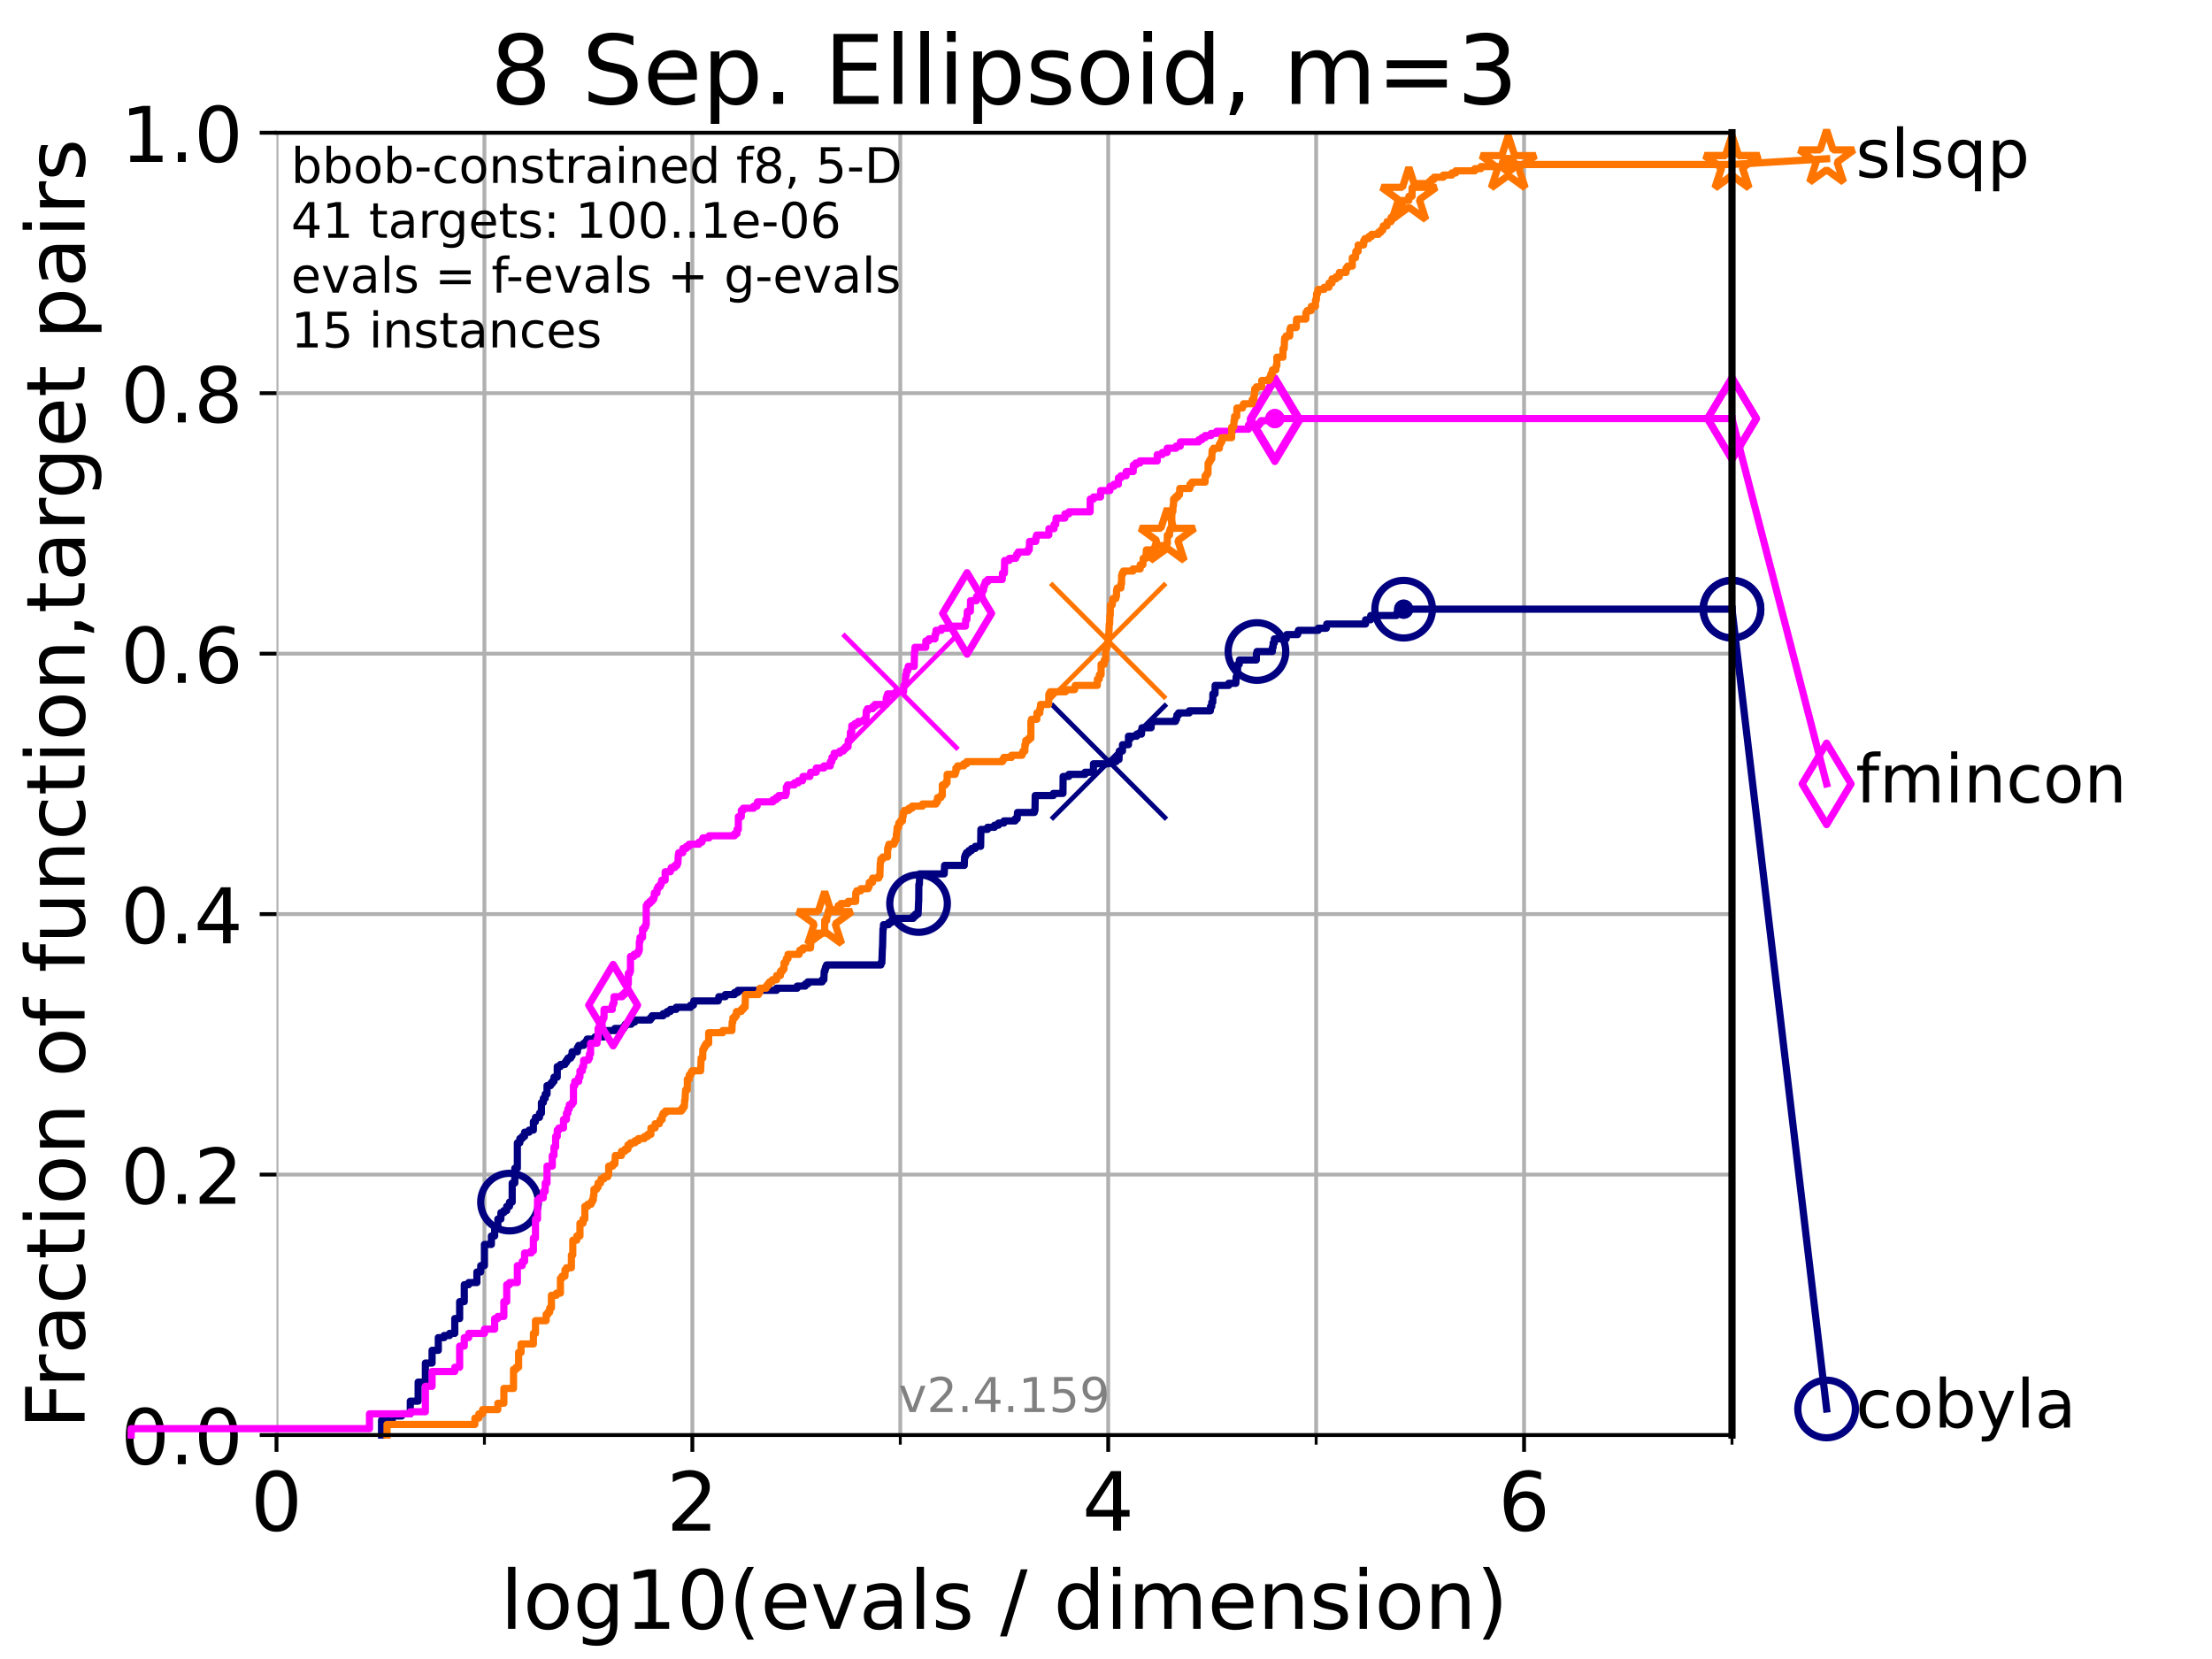 <?xml version="1.0" encoding="utf-8" standalone="no"?>
<!DOCTYPE svg PUBLIC "-//W3C//DTD SVG 1.1//EN"
  "http://www.w3.org/Graphics/SVG/1.1/DTD/svg11.dtd">
<!-- Created with matplotlib (https://matplotlib.org/) -->
<svg height="345.6pt" version="1.1" viewBox="0 0 460.8 345.6" width="460.8pt" xmlns="http://www.w3.org/2000/svg" xmlns:xlink="http://www.w3.org/1999/xlink">
 <defs>
  <style type="text/css">*{stroke-linecap:butt;stroke-linejoin:round;}</style>
 </defs>
 <g id="figure_1">
  <g id="patch_1">
   <path d="M 0 345.6 
L 460.8 345.6 
L 460.8 0 
L 0 0 
z
" style="fill:#ffffff;"/>
  </g>
  <g id="axes_1">
   <g id="patch_2">
    <path d="M 57.6 298.944 
L 360.806 298.944 
L 360.806 27.648 
L 57.6 27.648 
z
" style="fill:#ffffff;"/>
   </g>
   <g id="matplotlib.axis_1">
    <g id="xtick_1">
     <g id="line2d_1">
      <path clip-path="url(#p886c0696fe)" d="M 57.6 298.944 
L 57.6 27.648 
" style="fill:none;stroke:#b0b0b0;stroke-linecap:square;stroke-width:0.8;"/>
     </g>
     <g id="line2d_2">
      <defs>
       <path d="M 0 0 
L 0 3.5 
" id="m87ab893c5d" style="stroke:#000000;stroke-width:0.8;"/>
      </defs>
      <g>
       <use style="stroke:#000000;stroke-width:0.8;" x="57.6" xlink:href="#m87ab893c5d" y="298.944"/>
      </g>
     </g>
     <g id="text_1">
      <!-- 0 -->
      <g transform="translate(52.192 318.861)scale(0.17 -0.17)">
       <defs>
        <path d="M 31.781 66.406 
Q 24.172 66.406 20.328 58.906 
Q 16.5 51.422 16.5 36.375 
Q 16.5 21.391 20.328 13.891 
Q 24.172 6.391 31.781 6.391 
Q 39.453 6.391 43.281 13.891 
Q 47.125 21.391 47.125 36.375 
Q 47.125 51.422 43.281 58.906 
Q 39.453 66.406 31.781 66.406 
z
M 31.781 74.219 
Q 44.047 74.219 50.516 64.516 
Q 56.984 54.828 56.984 36.375 
Q 56.984 17.969 50.516 8.266 
Q 44.047 -1.422 31.781 -1.422 
Q 19.531 -1.422 13.062 8.266 
Q 6.594 17.969 6.594 36.375 
Q 6.594 54.828 13.062 64.516 
Q 19.531 74.219 31.781 74.219 
z
" id="DejaVuSans-48"/>
       </defs>
       <use xlink:href="#DejaVuSans-48"/>
      </g>
     </g>
    </g>
    <g id="xtick_2">
     <g id="line2d_3">
      <path clip-path="url(#p886c0696fe)" d="M 144.23 298.944 
L 144.23 27.648 
" style="fill:none;stroke:#b0b0b0;stroke-linecap:square;stroke-width:0.8;"/>
     </g>
     <g id="line2d_4">
      <g>
       <use style="stroke:#000000;stroke-width:0.8;" x="144.23" xlink:href="#m87ab893c5d" y="298.944"/>
      </g>
     </g>
     <g id="text_2">
      <!-- 2 -->
      <g transform="translate(138.822 318.861)scale(0.17 -0.17)">
       <defs>
        <path d="M 19.188 8.297 
L 53.609 8.297 
L 53.609 0 
L 7.328 0 
L 7.328 8.297 
Q 12.938 14.109 22.625 23.891 
Q 32.328 33.688 34.812 36.531 
Q 39.547 41.844 41.422 45.531 
Q 43.312 49.219 43.312 52.781 
Q 43.312 58.594 39.234 62.25 
Q 35.156 65.922 28.609 65.922 
Q 23.969 65.922 18.812 64.312 
Q 13.672 62.703 7.812 59.422 
L 7.812 69.391 
Q 13.766 71.781 18.938 73 
Q 24.125 74.219 28.422 74.219 
Q 39.75 74.219 46.484 68.547 
Q 53.219 62.891 53.219 53.422 
Q 53.219 48.922 51.531 44.891 
Q 49.859 40.875 45.406 35.406 
Q 44.188 33.984 37.641 27.219 
Q 31.109 20.453 19.188 8.297 
z
" id="DejaVuSans-50"/>
       </defs>
       <use xlink:href="#DejaVuSans-50"/>
      </g>
     </g>
    </g>
    <g id="xtick_3">
     <g id="line2d_5">
      <path clip-path="url(#p886c0696fe)" d="M 230.861 298.944 
L 230.861 27.648 
" style="fill:none;stroke:#b0b0b0;stroke-linecap:square;stroke-width:0.8;"/>
     </g>
     <g id="line2d_6">
      <g>
       <use style="stroke:#000000;stroke-width:0.8;" x="230.861" xlink:href="#m87ab893c5d" y="298.944"/>
      </g>
     </g>
     <g id="text_3">
      <!-- 4 -->
      <g transform="translate(225.453 318.861)scale(0.17 -0.17)">
       <defs>
        <path d="M 37.797 64.312 
L 12.891 25.391 
L 37.797 25.391 
z
M 35.203 72.906 
L 47.609 72.906 
L 47.609 25.391 
L 58.016 25.391 
L 58.016 17.188 
L 47.609 17.188 
L 47.609 0 
L 37.797 0 
L 37.797 17.188 
L 4.891 17.188 
L 4.891 26.703 
z
" id="DejaVuSans-52"/>
       </defs>
       <use xlink:href="#DejaVuSans-52"/>
      </g>
     </g>
    </g>
    <g id="xtick_4">
     <g id="line2d_7">
      <path clip-path="url(#p886c0696fe)" d="M 317.491 298.944 
L 317.491 27.648 
" style="fill:none;stroke:#b0b0b0;stroke-linecap:square;stroke-width:0.8;"/>
     </g>
     <g id="line2d_8">
      <g>
       <use style="stroke:#000000;stroke-width:0.8;" x="317.491" xlink:href="#m87ab893c5d" y="298.944"/>
      </g>
     </g>
     <g id="text_4">
      <!-- 6 -->
      <g transform="translate(312.083 318.861)scale(0.17 -0.17)">
       <defs>
        <path d="M 33.016 40.375 
Q 26.375 40.375 22.484 35.828 
Q 18.609 31.297 18.609 23.391 
Q 18.609 15.531 22.484 10.953 
Q 26.375 6.391 33.016 6.391 
Q 39.656 6.391 43.531 10.953 
Q 47.406 15.531 47.406 23.391 
Q 47.406 31.297 43.531 35.828 
Q 39.656 40.375 33.016 40.375 
z
M 52.594 71.297 
L 52.594 62.312 
Q 48.875 64.062 45.094 64.984 
Q 41.312 65.922 37.594 65.922 
Q 27.828 65.922 22.672 59.328 
Q 17.531 52.734 16.797 39.406 
Q 19.672 43.656 24.016 45.922 
Q 28.375 48.188 33.594 48.188 
Q 44.578 48.188 50.953 41.516 
Q 57.328 34.859 57.328 23.391 
Q 57.328 12.156 50.688 5.359 
Q 44.047 -1.422 33.016 -1.422 
Q 20.359 -1.422 13.672 8.266 
Q 6.984 17.969 6.984 36.375 
Q 6.984 53.656 15.188 63.938 
Q 23.391 74.219 37.203 74.219 
Q 40.922 74.219 44.703 73.484 
Q 48.484 72.75 52.594 71.297 
z
" id="DejaVuSans-54"/>
       </defs>
       <use xlink:href="#DejaVuSans-54"/>
      </g>
     </g>
    </g>
    <g id="xtick_5">
     <g id="line2d_9">
      <path clip-path="url(#p886c0696fe)" d="M 100.915 298.944 
L 100.915 27.648 
" style="fill:none;stroke:#b0b0b0;stroke-linecap:square;stroke-width:0.8;"/>
     </g>
     <g id="line2d_10">
      <defs>
       <path d="M 0 0 
L 0 2 
" id="mbdf4db3943" style="stroke:#000000;stroke-width:0.6;"/>
      </defs>
      <g>
       <use style="stroke:#000000;stroke-width:0.6;" x="100.915" xlink:href="#mbdf4db3943" y="298.944"/>
      </g>
     </g>
    </g>
    <g id="xtick_6">
     <g id="line2d_11">
      <path clip-path="url(#p886c0696fe)" d="M 187.546 298.944 
L 187.546 27.648 
" style="fill:none;stroke:#b0b0b0;stroke-linecap:square;stroke-width:0.8;"/>
     </g>
     <g id="line2d_12">
      <g>
       <use style="stroke:#000000;stroke-width:0.6;" x="187.546" xlink:href="#mbdf4db3943" y="298.944"/>
      </g>
     </g>
    </g>
    <g id="xtick_7">
     <g id="line2d_13">
      <path clip-path="url(#p886c0696fe)" d="M 274.176 298.944 
L 274.176 27.648 
" style="fill:none;stroke:#b0b0b0;stroke-linecap:square;stroke-width:0.8;"/>
     </g>
     <g id="line2d_14">
      <g>
       <use style="stroke:#000000;stroke-width:0.6;" x="274.176" xlink:href="#mbdf4db3943" y="298.944"/>
      </g>
     </g>
    </g>
    <g id="xtick_8">
     <g id="line2d_15">
      <path clip-path="url(#p886c0696fe)" d="M 360.806 298.944 
L 360.806 27.648 
" style="fill:none;stroke:#b0b0b0;stroke-linecap:square;stroke-width:0.8;"/>
     </g>
     <g id="line2d_16">
      <g>
       <use style="stroke:#000000;stroke-width:0.6;" x="360.806" xlink:href="#mbdf4db3943" y="298.944"/>
      </g>
     </g>
    </g>
    <g id="text_5">
     <!-- log10(evals / dimension) -->
     <g transform="translate(104.239 339.314)scale(0.17 -0.17)">
      <defs>
       <path d="M 9.422 75.984 
L 18.406 75.984 
L 18.406 0 
L 9.422 0 
z
" id="DejaVuSans-108"/>
       <path d="M 30.609 48.391 
Q 23.391 48.391 19.188 42.75 
Q 14.984 37.109 14.984 27.297 
Q 14.984 17.484 19.156 11.844 
Q 23.344 6.203 30.609 6.203 
Q 37.797 6.203 41.984 11.859 
Q 46.188 17.531 46.188 27.297 
Q 46.188 37.016 41.984 42.703 
Q 37.797 48.391 30.609 48.391 
z
M 30.609 56 
Q 42.328 56 49.016 48.375 
Q 55.719 40.766 55.719 27.297 
Q 55.719 13.875 49.016 6.219 
Q 42.328 -1.422 30.609 -1.422 
Q 18.844 -1.422 12.172 6.219 
Q 5.516 13.875 5.516 27.297 
Q 5.516 40.766 12.172 48.375 
Q 18.844 56 30.609 56 
z
" id="DejaVuSans-111"/>
       <path d="M 45.406 27.984 
Q 45.406 37.75 41.375 43.109 
Q 37.359 48.484 30.078 48.484 
Q 22.859 48.484 18.828 43.109 
Q 14.797 37.75 14.797 27.984 
Q 14.797 18.266 18.828 12.891 
Q 22.859 7.516 30.078 7.516 
Q 37.359 7.516 41.375 12.891 
Q 45.406 18.266 45.406 27.984 
z
M 54.391 6.781 
Q 54.391 -7.172 48.188 -13.984 
Q 42 -20.797 29.203 -20.797 
Q 24.469 -20.797 20.266 -20.094 
Q 16.062 -19.391 12.109 -17.922 
L 12.109 -9.188 
Q 16.062 -11.328 19.922 -12.344 
Q 23.781 -13.375 27.781 -13.375 
Q 36.625 -13.375 41.016 -8.766 
Q 45.406 -4.156 45.406 5.172 
L 45.406 9.625 
Q 42.625 4.781 38.281 2.391 
Q 33.938 0 27.875 0 
Q 17.828 0 11.672 7.656 
Q 5.516 15.328 5.516 27.984 
Q 5.516 40.672 11.672 48.328 
Q 17.828 56 27.875 56 
Q 33.938 56 38.281 53.609 
Q 42.625 51.219 45.406 46.391 
L 45.406 54.688 
L 54.391 54.688 
z
" id="DejaVuSans-103"/>
       <path d="M 12.406 8.297 
L 28.516 8.297 
L 28.516 63.922 
L 10.984 60.406 
L 10.984 69.391 
L 28.422 72.906 
L 38.281 72.906 
L 38.281 8.297 
L 54.391 8.297 
L 54.391 0 
L 12.406 0 
z
" id="DejaVuSans-49"/>
       <path d="M 31 75.875 
Q 24.469 64.656 21.281 53.656 
Q 18.109 42.672 18.109 31.391 
Q 18.109 20.125 21.312 9.062 
Q 24.516 -2 31 -13.188 
L 23.188 -13.188 
Q 15.875 -1.703 12.234 9.375 
Q 8.594 20.453 8.594 31.391 
Q 8.594 42.281 12.203 53.312 
Q 15.828 64.359 23.188 75.875 
z
" id="DejaVuSans-40"/>
       <path d="M 56.203 29.594 
L 56.203 25.203 
L 14.891 25.203 
Q 15.484 15.922 20.484 11.062 
Q 25.484 6.203 34.422 6.203 
Q 39.594 6.203 44.453 7.469 
Q 49.312 8.734 54.109 11.281 
L 54.109 2.781 
Q 49.266 0.734 44.188 -0.344 
Q 39.109 -1.422 33.891 -1.422 
Q 20.797 -1.422 13.156 6.188 
Q 5.516 13.812 5.516 26.812 
Q 5.516 40.234 12.766 48.109 
Q 20.016 56 32.328 56 
Q 43.359 56 49.781 48.891 
Q 56.203 41.797 56.203 29.594 
z
M 47.219 32.234 
Q 47.125 39.594 43.094 43.984 
Q 39.062 48.391 32.422 48.391 
Q 24.906 48.391 20.391 44.141 
Q 15.875 39.891 15.188 32.172 
z
" id="DejaVuSans-101"/>
       <path d="M 2.984 54.688 
L 12.5 54.688 
L 29.594 8.797 
L 46.688 54.688 
L 56.203 54.688 
L 35.688 0 
L 23.484 0 
z
" id="DejaVuSans-118"/>
       <path d="M 34.281 27.484 
Q 23.391 27.484 19.188 25 
Q 14.984 22.516 14.984 16.5 
Q 14.984 11.719 18.141 8.906 
Q 21.297 6.109 26.703 6.109 
Q 34.188 6.109 38.703 11.406 
Q 43.219 16.703 43.219 25.484 
L 43.219 27.484 
z
M 52.203 31.203 
L 52.203 0 
L 43.219 0 
L 43.219 8.297 
Q 40.141 3.328 35.547 0.953 
Q 30.953 -1.422 24.312 -1.422 
Q 15.922 -1.422 10.953 3.297 
Q 6 8.016 6 15.922 
Q 6 25.141 12.172 29.828 
Q 18.359 34.516 30.609 34.516 
L 43.219 34.516 
L 43.219 35.406 
Q 43.219 41.609 39.141 45 
Q 35.062 48.391 27.688 48.391 
Q 23 48.391 18.547 47.266 
Q 14.109 46.141 10.016 43.891 
L 10.016 52.203 
Q 14.938 54.109 19.578 55.047 
Q 24.219 56 28.609 56 
Q 40.484 56 46.344 49.844 
Q 52.203 43.703 52.203 31.203 
z
" id="DejaVuSans-97"/>
       <path d="M 44.281 53.078 
L 44.281 44.578 
Q 40.484 46.531 36.375 47.5 
Q 32.281 48.484 27.875 48.484 
Q 21.188 48.484 17.844 46.438 
Q 14.5 44.391 14.5 40.281 
Q 14.5 37.156 16.891 35.375 
Q 19.281 33.594 26.516 31.984 
L 29.594 31.297 
Q 39.156 29.25 43.188 25.516 
Q 47.219 21.781 47.219 15.094 
Q 47.219 7.469 41.188 3.016 
Q 35.156 -1.422 24.609 -1.422 
Q 20.219 -1.422 15.453 -0.562 
Q 10.688 0.297 5.422 2 
L 5.422 11.281 
Q 10.406 8.688 15.234 7.391 
Q 20.062 6.109 24.812 6.109 
Q 31.156 6.109 34.562 8.281 
Q 37.984 10.453 37.984 14.406 
Q 37.984 18.062 35.516 20.016 
Q 33.062 21.969 24.703 23.781 
L 21.578 24.516 
Q 13.234 26.266 9.516 29.906 
Q 5.812 33.547 5.812 39.891 
Q 5.812 47.609 11.281 51.797 
Q 16.75 56 26.812 56 
Q 31.781 56 36.172 55.266 
Q 40.578 54.547 44.281 53.078 
z
" id="DejaVuSans-115"/>
       <path id="DejaVuSans-32"/>
       <path d="M 25.391 72.906 
L 33.688 72.906 
L 8.297 -9.281 
L 0 -9.281 
z
" id="DejaVuSans-47"/>
       <path d="M 45.406 46.391 
L 45.406 75.984 
L 54.391 75.984 
L 54.391 0 
L 45.406 0 
L 45.406 8.203 
Q 42.578 3.328 38.25 0.953 
Q 33.938 -1.422 27.875 -1.422 
Q 17.969 -1.422 11.734 6.484 
Q 5.516 14.406 5.516 27.297 
Q 5.516 40.188 11.734 48.094 
Q 17.969 56 27.875 56 
Q 33.938 56 38.25 53.625 
Q 42.578 51.266 45.406 46.391 
z
M 14.797 27.297 
Q 14.797 17.391 18.875 11.75 
Q 22.953 6.109 30.078 6.109 
Q 37.203 6.109 41.297 11.75 
Q 45.406 17.391 45.406 27.297 
Q 45.406 37.203 41.297 42.844 
Q 37.203 48.484 30.078 48.484 
Q 22.953 48.484 18.875 42.844 
Q 14.797 37.203 14.797 27.297 
z
" id="DejaVuSans-100"/>
       <path d="M 9.422 54.688 
L 18.406 54.688 
L 18.406 0 
L 9.422 0 
z
M 9.422 75.984 
L 18.406 75.984 
L 18.406 64.594 
L 9.422 64.594 
z
" id="DejaVuSans-105"/>
       <path d="M 52 44.188 
Q 55.375 50.25 60.062 53.125 
Q 64.75 56 71.094 56 
Q 79.641 56 84.281 50.016 
Q 88.922 44.047 88.922 33.016 
L 88.922 0 
L 79.891 0 
L 79.891 32.719 
Q 79.891 40.578 77.094 44.375 
Q 74.312 48.188 68.609 48.188 
Q 61.625 48.188 57.562 43.547 
Q 53.516 38.922 53.516 30.906 
L 53.516 0 
L 44.484 0 
L 44.484 32.719 
Q 44.484 40.625 41.703 44.406 
Q 38.922 48.188 33.109 48.188 
Q 26.219 48.188 22.156 43.531 
Q 18.109 38.875 18.109 30.906 
L 18.109 0 
L 9.078 0 
L 9.078 54.688 
L 18.109 54.688 
L 18.109 46.188 
Q 21.188 51.219 25.484 53.609 
Q 29.781 56 35.688 56 
Q 41.656 56 45.828 52.969 
Q 50 49.953 52 44.188 
z
" id="DejaVuSans-109"/>
       <path d="M 54.891 33.016 
L 54.891 0 
L 45.906 0 
L 45.906 32.719 
Q 45.906 40.484 42.875 44.328 
Q 39.844 48.188 33.797 48.188 
Q 26.516 48.188 22.312 43.547 
Q 18.109 38.922 18.109 30.906 
L 18.109 0 
L 9.078 0 
L 9.078 54.688 
L 18.109 54.688 
L 18.109 46.188 
Q 21.344 51.125 25.703 53.562 
Q 30.078 56 35.797 56 
Q 45.219 56 50.047 50.172 
Q 54.891 44.344 54.891 33.016 
z
" id="DejaVuSans-110"/>
       <path d="M 8.016 75.875 
L 15.828 75.875 
Q 23.141 64.359 26.781 53.312 
Q 30.422 42.281 30.422 31.391 
Q 30.422 20.453 26.781 9.375 
Q 23.141 -1.703 15.828 -13.188 
L 8.016 -13.188 
Q 14.5 -2 17.703 9.062 
Q 20.906 20.125 20.906 31.391 
Q 20.906 42.672 17.703 53.656 
Q 14.5 64.656 8.016 75.875 
z
" id="DejaVuSans-41"/>
      </defs>
      <use xlink:href="#DejaVuSans-108"/>
      <use x="27.783" xlink:href="#DejaVuSans-111"/>
      <use x="88.965" xlink:href="#DejaVuSans-103"/>
      <use x="152.441" xlink:href="#DejaVuSans-49"/>
      <use x="216.064" xlink:href="#DejaVuSans-48"/>
      <use x="279.688" xlink:href="#DejaVuSans-40"/>
      <use x="318.701" xlink:href="#DejaVuSans-101"/>
      <use x="380.225" xlink:href="#DejaVuSans-118"/>
      <use x="439.404" xlink:href="#DejaVuSans-97"/>
      <use x="500.684" xlink:href="#DejaVuSans-108"/>
      <use x="528.467" xlink:href="#DejaVuSans-115"/>
      <use x="580.566" xlink:href="#DejaVuSans-32"/>
      <use x="612.354" xlink:href="#DejaVuSans-47"/>
      <use x="646.045" xlink:href="#DejaVuSans-32"/>
      <use x="677.832" xlink:href="#DejaVuSans-100"/>
      <use x="741.309" xlink:href="#DejaVuSans-105"/>
      <use x="769.092" xlink:href="#DejaVuSans-109"/>
      <use x="866.504" xlink:href="#DejaVuSans-101"/>
      <use x="928.027" xlink:href="#DejaVuSans-110"/>
      <use x="991.406" xlink:href="#DejaVuSans-115"/>
      <use x="1043.506" xlink:href="#DejaVuSans-105"/>
      <use x="1071.289" xlink:href="#DejaVuSans-111"/>
      <use x="1132.471" xlink:href="#DejaVuSans-110"/>
      <use x="1195.85" xlink:href="#DejaVuSans-41"/>
     </g>
    </g>
   </g>
   <g id="matplotlib.axis_2">
    <g id="ytick_1">
     <g id="line2d_17">
      <path clip-path="url(#p886c0696fe)" d="M 57.6 298.944 
L 360.806 298.944 
" style="fill:none;stroke:#b0b0b0;stroke-linecap:square;stroke-width:0.8;"/>
     </g>
     <g id="line2d_18">
      <defs>
       <path d="M 0 0 
L -3.5 0 
" id="mc64b78aa67" style="stroke:#000000;stroke-width:0.8;"/>
      </defs>
      <g>
       <use style="stroke:#000000;stroke-width:0.8;" x="57.6" xlink:href="#mc64b78aa67" y="298.944"/>
      </g>
     </g>
     <g id="text_6">
      <!-- 0.0 -->
      <g transform="translate(25.155 305.023)scale(0.16 -0.16)">
       <defs>
        <path d="M 10.688 12.406 
L 21 12.406 
L 21 0 
L 10.688 0 
z
" id="DejaVuSans-46"/>
       </defs>
       <use xlink:href="#DejaVuSans-48"/>
       <use x="63.623" xlink:href="#DejaVuSans-46"/>
       <use x="95.41" xlink:href="#DejaVuSans-48"/>
      </g>
     </g>
    </g>
    <g id="ytick_2">
     <g id="line2d_19">
      <path clip-path="url(#p886c0696fe)" d="M 57.6 244.685 
L 360.806 244.685 
" style="fill:none;stroke:#b0b0b0;stroke-linecap:square;stroke-width:0.8;"/>
     </g>
     <g id="line2d_20">
      <g>
       <use style="stroke:#000000;stroke-width:0.8;" x="57.6" xlink:href="#mc64b78aa67" y="244.685"/>
      </g>
     </g>
     <g id="text_7">
      <!-- 0.2 -->
      <g transform="translate(25.155 250.764)scale(0.16 -0.16)">
       <use xlink:href="#DejaVuSans-48"/>
       <use x="63.623" xlink:href="#DejaVuSans-46"/>
       <use x="95.41" xlink:href="#DejaVuSans-50"/>
      </g>
     </g>
    </g>
    <g id="ytick_3">
     <g id="line2d_21">
      <path clip-path="url(#p886c0696fe)" d="M 57.6 190.426 
L 360.806 190.426 
" style="fill:none;stroke:#b0b0b0;stroke-linecap:square;stroke-width:0.8;"/>
     </g>
     <g id="line2d_22">
      <g>
       <use style="stroke:#000000;stroke-width:0.8;" x="57.6" xlink:href="#mc64b78aa67" y="190.426"/>
      </g>
     </g>
     <g id="text_8">
      <!-- 0.4 -->
      <g transform="translate(25.155 196.504)scale(0.16 -0.16)">
       <use xlink:href="#DejaVuSans-48"/>
       <use x="63.623" xlink:href="#DejaVuSans-46"/>
       <use x="95.41" xlink:href="#DejaVuSans-52"/>
      </g>
     </g>
    </g>
    <g id="ytick_4">
     <g id="line2d_23">
      <path clip-path="url(#p886c0696fe)" d="M 57.6 136.166 
L 360.806 136.166 
" style="fill:none;stroke:#b0b0b0;stroke-linecap:square;stroke-width:0.8;"/>
     </g>
     <g id="line2d_24">
      <g>
       <use style="stroke:#000000;stroke-width:0.8;" x="57.6" xlink:href="#mc64b78aa67" y="136.166"/>
      </g>
     </g>
     <g id="text_9">
      <!-- 0.6 -->
      <g transform="translate(25.155 142.245)scale(0.16 -0.16)">
       <use xlink:href="#DejaVuSans-48"/>
       <use x="63.623" xlink:href="#DejaVuSans-46"/>
       <use x="95.41" xlink:href="#DejaVuSans-54"/>
      </g>
     </g>
    </g>
    <g id="ytick_5">
     <g id="line2d_25">
      <path clip-path="url(#p886c0696fe)" d="M 57.6 81.907 
L 360.806 81.907 
" style="fill:none;stroke:#b0b0b0;stroke-linecap:square;stroke-width:0.8;"/>
     </g>
     <g id="line2d_26">
      <g>
       <use style="stroke:#000000;stroke-width:0.8;" x="57.6" xlink:href="#mc64b78aa67" y="81.907"/>
      </g>
     </g>
     <g id="text_10">
      <!-- 0.8 -->
      <g transform="translate(25.155 87.986)scale(0.16 -0.16)">
       <defs>
        <path d="M 31.781 34.625 
Q 24.75 34.625 20.719 30.859 
Q 16.703 27.094 16.703 20.516 
Q 16.703 13.922 20.719 10.156 
Q 24.75 6.391 31.781 6.391 
Q 38.812 6.391 42.859 10.172 
Q 46.922 13.969 46.922 20.516 
Q 46.922 27.094 42.891 30.859 
Q 38.875 34.625 31.781 34.625 
z
M 21.922 38.812 
Q 15.578 40.375 12.031 44.719 
Q 8.5 49.078 8.5 55.328 
Q 8.5 64.062 14.719 69.141 
Q 20.953 74.219 31.781 74.219 
Q 42.672 74.219 48.875 69.141 
Q 55.078 64.062 55.078 55.328 
Q 55.078 49.078 51.531 44.719 
Q 48 40.375 41.703 38.812 
Q 48.828 37.156 52.797 32.312 
Q 56.781 27.484 56.781 20.516 
Q 56.781 9.906 50.312 4.234 
Q 43.844 -1.422 31.781 -1.422 
Q 19.734 -1.422 13.25 4.234 
Q 6.781 9.906 6.781 20.516 
Q 6.781 27.484 10.781 32.312 
Q 14.797 37.156 21.922 38.812 
z
M 18.312 54.391 
Q 18.312 48.734 21.844 45.562 
Q 25.391 42.391 31.781 42.391 
Q 38.141 42.391 41.719 45.562 
Q 45.312 48.734 45.312 54.391 
Q 45.312 60.062 41.719 63.234 
Q 38.141 66.406 31.781 66.406 
Q 25.391 66.406 21.844 63.234 
Q 18.312 60.062 18.312 54.391 
z
" id="DejaVuSans-56"/>
       </defs>
       <use xlink:href="#DejaVuSans-48"/>
       <use x="63.623" xlink:href="#DejaVuSans-46"/>
       <use x="95.41" xlink:href="#DejaVuSans-56"/>
      </g>
     </g>
    </g>
    <g id="ytick_6">
     <g id="line2d_27">
      <path clip-path="url(#p886c0696fe)" d="M 57.6 27.648 
L 360.806 27.648 
" style="fill:none;stroke:#b0b0b0;stroke-linecap:square;stroke-width:0.8;"/>
     </g>
     <g id="line2d_28">
      <g>
       <use style="stroke:#000000;stroke-width:0.8;" x="57.6" xlink:href="#mc64b78aa67" y="27.648"/>
      </g>
     </g>
     <g id="text_11">
      <!-- 1.0 -->
      <g transform="translate(25.155 33.727)scale(0.16 -0.16)">
       <use xlink:href="#DejaVuSans-49"/>
       <use x="63.623" xlink:href="#DejaVuSans-46"/>
       <use x="95.41" xlink:href="#DejaVuSans-48"/>
      </g>
     </g>
    </g>
    <g id="text_12">
     <!-- Fraction of function,target pairs -->
     <g transform="translate(17.62 297.681)rotate(-90)scale(0.17 -0.17)">
      <defs>
       <path d="M 9.812 72.906 
L 51.703 72.906 
L 51.703 64.594 
L 19.672 64.594 
L 19.672 43.109 
L 48.578 43.109 
L 48.578 34.812 
L 19.672 34.812 
L 19.672 0 
L 9.812 0 
z
" id="DejaVuSans-70"/>
       <path d="M 41.109 46.297 
Q 39.594 47.172 37.812 47.578 
Q 36.031 48 33.891 48 
Q 26.266 48 22.188 43.047 
Q 18.109 38.094 18.109 28.812 
L 18.109 0 
L 9.078 0 
L 9.078 54.688 
L 18.109 54.688 
L 18.109 46.188 
Q 20.953 51.172 25.484 53.578 
Q 30.031 56 36.531 56 
Q 37.453 56 38.578 55.875 
Q 39.703 55.766 41.062 55.516 
z
" id="DejaVuSans-114"/>
       <path d="M 48.781 52.594 
L 48.781 44.188 
Q 44.969 46.297 41.141 47.344 
Q 37.312 48.391 33.406 48.391 
Q 24.656 48.391 19.812 42.844 
Q 14.984 37.312 14.984 27.297 
Q 14.984 17.281 19.812 11.734 
Q 24.656 6.203 33.406 6.203 
Q 37.312 6.203 41.141 7.25 
Q 44.969 8.297 48.781 10.406 
L 48.781 2.094 
Q 45.016 0.344 40.984 -0.531 
Q 36.969 -1.422 32.422 -1.422 
Q 20.062 -1.422 12.781 6.344 
Q 5.516 14.109 5.516 27.297 
Q 5.516 40.672 12.859 48.328 
Q 20.219 56 33.016 56 
Q 37.156 56 41.109 55.141 
Q 45.062 54.297 48.781 52.594 
z
" id="DejaVuSans-99"/>
       <path d="M 18.312 70.219 
L 18.312 54.688 
L 36.812 54.688 
L 36.812 47.703 
L 18.312 47.703 
L 18.312 18.016 
Q 18.312 11.328 20.141 9.422 
Q 21.969 7.516 27.594 7.516 
L 36.812 7.516 
L 36.812 0 
L 27.594 0 
Q 17.188 0 13.234 3.875 
Q 9.281 7.766 9.281 18.016 
L 9.281 47.703 
L 2.688 47.703 
L 2.688 54.688 
L 9.281 54.688 
L 9.281 70.219 
z
" id="DejaVuSans-116"/>
       <path d="M 37.109 75.984 
L 37.109 68.5 
L 28.516 68.5 
Q 23.688 68.5 21.797 66.547 
Q 19.922 64.594 19.922 59.516 
L 19.922 54.688 
L 34.719 54.688 
L 34.719 47.703 
L 19.922 47.703 
L 19.922 0 
L 10.891 0 
L 10.891 47.703 
L 2.297 47.703 
L 2.297 54.688 
L 10.891 54.688 
L 10.891 58.5 
Q 10.891 67.625 15.141 71.797 
Q 19.391 75.984 28.609 75.984 
z
" id="DejaVuSans-102"/>
       <path d="M 8.5 21.578 
L 8.5 54.688 
L 17.484 54.688 
L 17.484 21.922 
Q 17.484 14.156 20.5 10.266 
Q 23.531 6.391 29.594 6.391 
Q 36.859 6.391 41.078 11.031 
Q 45.312 15.672 45.312 23.688 
L 45.312 54.688 
L 54.297 54.688 
L 54.297 0 
L 45.312 0 
L 45.312 8.406 
Q 42.047 3.422 37.719 1 
Q 33.406 -1.422 27.688 -1.422 
Q 18.266 -1.422 13.375 4.438 
Q 8.5 10.297 8.5 21.578 
z
M 31.109 56 
z
" id="DejaVuSans-117"/>
       <path d="M 11.719 12.406 
L 22.016 12.406 
L 22.016 4 
L 14.016 -11.625 
L 7.719 -11.625 
L 11.719 4 
z
" id="DejaVuSans-44"/>
       <path d="M 18.109 8.203 
L 18.109 -20.797 
L 9.078 -20.797 
L 9.078 54.688 
L 18.109 54.688 
L 18.109 46.391 
Q 20.953 51.266 25.266 53.625 
Q 29.594 56 35.594 56 
Q 45.562 56 51.781 48.094 
Q 58.016 40.188 58.016 27.297 
Q 58.016 14.406 51.781 6.484 
Q 45.562 -1.422 35.594 -1.422 
Q 29.594 -1.422 25.266 0.953 
Q 20.953 3.328 18.109 8.203 
z
M 48.688 27.297 
Q 48.688 37.203 44.609 42.844 
Q 40.531 48.484 33.406 48.484 
Q 26.266 48.484 22.188 42.844 
Q 18.109 37.203 18.109 27.297 
Q 18.109 17.391 22.188 11.75 
Q 26.266 6.109 33.406 6.109 
Q 40.531 6.109 44.609 11.75 
Q 48.688 17.391 48.688 27.297 
z
" id="DejaVuSans-112"/>
      </defs>
      <use xlink:href="#DejaVuSans-70"/>
      <use x="50.27" xlink:href="#DejaVuSans-114"/>
      <use x="91.383" xlink:href="#DejaVuSans-97"/>
      <use x="152.662" xlink:href="#DejaVuSans-99"/>
      <use x="207.643" xlink:href="#DejaVuSans-116"/>
      <use x="246.852" xlink:href="#DejaVuSans-105"/>
      <use x="274.635" xlink:href="#DejaVuSans-111"/>
      <use x="335.816" xlink:href="#DejaVuSans-110"/>
      <use x="399.195" xlink:href="#DejaVuSans-32"/>
      <use x="430.982" xlink:href="#DejaVuSans-111"/>
      <use x="492.164" xlink:href="#DejaVuSans-102"/>
      <use x="527.369" xlink:href="#DejaVuSans-32"/>
      <use x="559.156" xlink:href="#DejaVuSans-102"/>
      <use x="594.361" xlink:href="#DejaVuSans-117"/>
      <use x="657.74" xlink:href="#DejaVuSans-110"/>
      <use x="721.119" xlink:href="#DejaVuSans-99"/>
      <use x="776.1" xlink:href="#DejaVuSans-116"/>
      <use x="815.309" xlink:href="#DejaVuSans-105"/>
      <use x="843.092" xlink:href="#DejaVuSans-111"/>
      <use x="904.273" xlink:href="#DejaVuSans-110"/>
      <use x="967.652" xlink:href="#DejaVuSans-44"/>
      <use x="999.439" xlink:href="#DejaVuSans-116"/>
      <use x="1038.648" xlink:href="#DejaVuSans-97"/>
      <use x="1099.928" xlink:href="#DejaVuSans-114"/>
      <use x="1139.291" xlink:href="#DejaVuSans-103"/>
      <use x="1202.768" xlink:href="#DejaVuSans-101"/>
      <use x="1264.291" xlink:href="#DejaVuSans-116"/>
      <use x="1303.5" xlink:href="#DejaVuSans-32"/>
      <use x="1335.287" xlink:href="#DejaVuSans-112"/>
      <use x="1398.764" xlink:href="#DejaVuSans-97"/>
      <use x="1460.043" xlink:href="#DejaVuSans-105"/>
      <use x="1487.826" xlink:href="#DejaVuSans-114"/>
      <use x="1528.939" xlink:href="#DejaVuSans-115"/>
     </g>
    </g>
   </g>
   <g id="line2d_29">
    <defs>
     <path d="M 0 1.5 
C 0.398 1.5 0.779 1.342 1.061 1.061 
C 1.342 0.779 1.5 0.398 1.5 0 
C 1.5 -0.398 1.342 -0.779 1.061 -1.061 
C 0.779 -1.342 0.398 -1.5 0 -1.5 
C -0.398 -1.5 -0.779 -1.342 -1.061 -1.061 
C -1.342 -0.779 -1.5 -0.398 -1.5 0 
C -1.5 0.398 -1.342 0.779 -1.061 1.061 
C -0.779 1.342 -0.398 1.5 0 1.5 
z
" id="m2dcdd3ecd6" style="stroke:#000080;"/>
    </defs>
    <g>
     <use style="fill:#000080;stroke:#000080;" x="292.409" xlink:href="#m2dcdd3ecd6" y="126.903"/>
     <use style="fill:#000080;stroke:#000080;" x="292.409" xlink:href="#m2dcdd3ecd6" y="126.903"/>
    </g>
   </g>
   <g id="line2d_30">
    <path d="M 79.481 298.944 
L 79.481 295.856 
L 81.696 295.856 
L 81.696 294.974 
L 83.678 294.974 
L 83.678 294.533 
L 85.471 294.533 
L 85.471 291.886 
L 87.108 291.886 
L 87.108 287.916 
L 88.614 287.916 
L 88.614 283.946 
L 90.008 283.946 
L 90.008 281.299 
L 91.306 281.299 
L 91.306 278.652 
L 92.52 278.652 
L 92.52 278.211 
L 93.66 278.211 
L 93.66 277.77 
L 94.736 277.77 
L 94.736 274.682 
L 95.753 274.682 
L 95.753 271.153 
L 96.718 271.153 
L 96.718 267.624 
L 97.635 267.624 
L 97.635 267.183 
L 99.347 267.183 
L 99.347 264.977 
L 100.147 264.977 
L 100.147 263.653 
L 100.915 263.653 
L 100.915 259.242 
L 102.363 259.242 
L 102.363 257.478 
L 103.047 257.478 
L 103.047 255.713 
L 103.707 255.713 
L 103.707 253.949 
L 104.345 253.949 
L 104.345 252.625 
L 104.962 252.625 
L 104.962 252.184 
L 105.559 252.184 
L 105.559 251.302 
L 106.138 251.302 
L 106.138 250.42 
L 106.699 250.42 
L 106.699 246.449 
L 107.245 246.449 
L 107.245 243.361 
L 107.775 243.361 
L 107.775 238.068 
L 108.29 238.068 
L 108.29 237.186 
L 108.792 237.186 
L 108.792 236.744 
L 109.28 236.744 
L 109.28 235.862 
L 110.221 235.862 
L 110.221 235.421 
L 111.117 235.421 
L 111.117 233.657 
L 111.55 233.657 
L 111.55 232.774 
L 112.386 232.774 
L 112.386 231.892 
L 112.79 231.892 
L 112.79 229.686 
L 113.186 229.686 
L 113.186 228.804 
L 113.574 228.804 
L 113.574 227.922 
L 113.954 227.922 
L 113.954 226.157 
L 114.692 226.157 
L 114.692 225.716 
L 115.051 225.716 
L 115.051 225.275 
L 115.402 225.275 
L 115.402 224.393 
L 116.086 224.393 
L 116.086 222.187 
L 116.746 222.187 
L 116.746 221.746 
L 117.695 221.746 
L 117.695 221.305 
L 118.001 221.305 
L 118.001 220.864 
L 118.302 220.864 
L 118.302 220.423 
L 118.89 220.423 
L 118.89 219.981 
L 119.177 219.981 
L 119.177 219.099 
L 120.284 219.099 
L 120.284 218.217 
L 120.551 218.217 
L 120.551 217.776 
L 121.582 217.776 
L 121.582 217.335 
L 122.077 217.335 
L 122.077 216.894 
L 122.32 216.894 
L 122.32 216.452 
L 123.936 216.452 
L 123.936 216.011 
L 125.83 216.011 
L 125.83 215.129 
L 126.421 215.129 
L 126.421 214.688 
L 128.09 214.688 
L 128.09 214.247 
L 129.947 214.247 
L 129.947 213.806 
L 130.266 213.806 
L 130.266 213.364 
L 131.49 213.364 
L 131.49 212.923 
L 132.216 212.923 
L 132.216 212.482 
L 135.479 212.482 
L 135.479 212.041 
L 135.835 212.041 
L 135.835 211.6 
L 138.155 211.6 
L 138.155 211.159 
L 138.969 211.159 
L 138.969 210.718 
L 139.653 210.718 
L 139.653 210.277 
L 140.861 210.277 
L 140.861 209.835 
L 143.85 209.835 
L 143.85 209.394 
L 144.455 209.394 
L 144.529 208.512 
L 149.623 208.512 
L 149.623 208.071 
L 149.736 208.071 
L 149.736 207.63 
L 151.09 207.63 
L 151.09 207.189 
L 153.025 207.189 
L 153.025 206.747 
L 153.719 206.747 
L 153.719 206.306 
L 161.766 206.306 
L 161.766 205.865 
L 166.064 205.865 
L 166.064 205.424 
L 167.732 205.424 
L 167.732 204.983 
L 168.285 204.983 
L 168.285 204.542 
L 171.271 204.542 
L 171.271 204.101 
L 171.625 204.101 
L 171.695 202.336 
L 171.852 202.336 
L 171.852 201.895 
L 171.973 201.895 
L 171.973 201.454 
L 172.178 201.454 
L 172.178 201.013 
L 183.512 201.013 
L 183.512 200.572 
L 183.707 200.572 
L 183.817 197.484 
L 183.845 197.484 
L 183.945 193.514 
L 184.027 193.514 
L 184.045 192.631 
L 185.111 192.631 
L 185.111 192.19 
L 185.701 192.19 
L 185.701 191.749 
L 187.062 191.749 
L 187.062 191.308 
L 190.243 191.308 
L 190.243 190.867 
L 190.701 190.867 
L 190.701 190.426 
L 191.255 190.426 
L 191.36 187.779 
L 191.385 187.779 
L 191.415 184.25 
L 191.519 184.25 
L 191.592 182.044 
L 196.695 182.044 
L 196.778 180.28 
L 200.874 180.28 
L 200.941 178.515 
L 201.091 178.515 
L 201.091 178.074 
L 201.317 178.074 
L 201.317 177.633 
L 201.828 177.633 
L 201.828 177.192 
L 202.393 177.192 
L 202.393 176.751 
L 203.166 176.751 
L 203.166 176.309 
L 204.287 176.309 
L 204.336 172.78 
L 205.729 172.78 
L 205.729 172.339 
L 207.173 172.339 
L 207.173 171.898 
L 208.01 171.898 
L 208.01 171.457 
L 209.132 171.457 
L 209.132 171.016 
L 211.471 171.016 
L 211.471 170.575 
L 211.9 170.575 
L 211.96 169.251 
L 215.466 169.251 
L 215.466 168.81 
L 215.606 168.81 
L 215.656 165.722 
L 219.435 165.722 
L 219.435 165.281 
L 221.432 165.281 
L 221.468 161.752 
L 222.66 161.752 
L 222.66 161.311 
L 226.036 161.311 
L 226.036 160.87 
L 227.776 160.87 
L 227.793 159.105 
L 230.959 159.105 
L 230.959 158.664 
L 232.512 158.664 
L 232.512 158.223 
L 233.109 158.223 
L 233.171 156.458 
L 233.832 156.458 
L 233.835 155.135 
L 235.08 155.135 
L 235.08 153.371 
L 236.788 153.371 
L 236.788 152.929 
L 237.794 152.929 
L 237.897 151.606 
L 239.797 151.606 
L 239.874 150.283 
L 244.877 150.283 
L 244.877 149.841 
L 245.1 149.841 
L 245.168 148.959 
L 245.513 148.959 
L 245.513 148.518 
L 247.745 148.518 
L 247.745 148.077 
L 252.141 148.077 
L 252.168 147.195 
L 252.425 147.195 
L 252.425 146.312 
L 252.644 146.312 
L 252.666 144.548 
L 253.112 144.548 
L 253.133 142.783 
L 255.963 142.783 
L 255.963 142.342 
L 257.452 142.342 
L 257.507 141.019 
L 257.652 141.019 
L 257.652 139.695 
L 257.805 139.695 
L 257.834 138.372 
L 258.161 138.372 
L 258.191 137.49 
L 261.713 137.49 
L 261.741 136.166 
L 261.847 136.166 
L 261.847 135.725 
L 265.052 135.725 
L 265.064 134.843 
L 265.217 134.843 
L 265.217 133.961 
L 265.458 133.961 
L 265.464 133.078 
L 267.942 133.078 
L 268.045 132.196 
L 270.31 132.196 
L 270.31 131.755 
L 270.489 131.755 
L 270.489 131.314 
L 274.615 131.314 
L 274.615 130.873 
L 276.301 130.873 
L 276.387 129.991 
L 284.474 129.991 
L 284.477 129.108 
L 285.537 129.108 
L 285.544 128.226 
L 290.91 128.226 
L 290.91 127.785 
L 291.65 127.785 
L 291.65 127.344 
L 292.409 127.344 
L 292.409 126.903 
L 360.806 126.903 
L 360.806 126.903 
" style="fill:none;stroke:#000080;stroke-linecap:square;stroke-width:1.5;"/>
   </g>
   <g id="line2d_31">
    <defs>
     <path d="M 0 6 
C 1.591 6 3.117 5.368 4.243 4.243 
C 5.368 3.117 6 1.591 6 0 
C 6 -1.591 5.368 -3.117 4.243 -4.243 
C 3.117 -5.368 1.591 -6 0 -6 
C -1.591 -6 -3.117 -5.368 -4.243 -4.243 
C -5.368 -3.117 -6 -1.591 -6 0 
C -6 1.591 -5.368 3.117 -4.243 4.243 
C -3.117 5.368 -1.591 6 0 6 
z
" id="m830eac48ab" style="stroke:#000080;stroke-width:1.5;"/>
    </defs>
    <g>
     <use style="fill-opacity:0;stroke:#000080;stroke-width:1.5;" x="106.138" xlink:href="#m830eac48ab" y="250.42"/>
     <use style="fill-opacity:0;stroke:#000080;stroke-width:1.5;" x="191.354" xlink:href="#m830eac48ab" y="188.22"/>
     <use style="fill-opacity:0;stroke:#000080;stroke-width:1.5;" x="261.847" xlink:href="#m830eac48ab" y="135.725"/>
     <use style="fill-opacity:0;stroke:#000080;stroke-width:1.5;" x="292.409" xlink:href="#m830eac48ab" y="126.903"/>
     <use style="fill-opacity:0;stroke:#000080;stroke-width:1.5;" x="360.806" xlink:href="#m830eac48ab" y="126.903"/>
    </g>
   </g>
   <g id="line2d_32">
    <path style="fill:none;stroke:#000080;stroke-linecap:square;stroke-width:1.5;"/>
    <g/>
   </g>
   <g id="line2d_33">
    <path clip-path="url(#p886c0696fe)" d="M 231.01 158.664 
" style="fill:none;stroke:#000080;stroke-linecap:square;stroke-width:1.5;"/>
    <defs>
     <path d="M -12 12 
L 12 -12 
M -12 -12 
L 12 12 
" id="maa1ed5b462" style="stroke:#000080;"/>
    </defs>
    <g clip-path="url(#p886c0696fe)">
     <use style="fill:#000080;stroke:#000080;" x="231.01" xlink:href="#maa1ed5b462" y="158.664"/>
    </g>
   </g>
   <g id="line2d_34">
    <defs>
     <path d="M 0 1.5 
C 0.398 1.5 0.779 1.342 1.061 1.061 
C 1.342 0.779 1.5 0.398 1.5 0 
C 1.5 -0.398 1.342 -0.779 1.061 -1.061 
C 0.779 -1.342 0.398 -1.5 0 -1.5 
C -0.398 -1.5 -0.779 -1.342 -1.061 -1.061 
C -1.342 -0.779 -1.5 -0.398 -1.5 0 
C -1.5 0.398 -1.342 0.779 -1.061 1.061 
C -0.779 1.342 -0.398 1.5 0 1.5 
z
" id="m1b88f7219e" style="stroke:#ff00ff;"/>
    </defs>
    <g>
     <use style="fill:#ff00ff;stroke:#ff00ff;" x="265.573" xlink:href="#m1b88f7219e" y="87.201"/>
     <use style="fill:#ff00ff;stroke:#ff00ff;" x="265.573" xlink:href="#m1b88f7219e" y="87.201"/>
    </g>
   </g>
   <g id="line2d_35">
    <path d="M 27.324 298.944 
L 27.324 297.621 
L 76.969 297.621 
L 76.969 294.533 
L 85.471 294.533 
L 85.471 294.092 
L 88.614 294.092 
L 88.614 288.798 
L 90.008 288.798 
L 90.008 285.71 
L 94.736 285.71 
L 94.736 284.828 
L 95.753 284.828 
L 95.753 280.416 
L 96.718 280.416 
L 96.718 278.652 
L 97.635 278.652 
L 97.635 277.77 
L 100.915 277.77 
L 100.915 276.887 
L 103.047 276.887 
L 103.047 274.682 
L 103.707 274.682 
L 103.707 274.241 
L 104.962 274.241 
L 104.962 271.153 
L 105.559 271.153 
L 105.559 267.624 
L 106.138 267.624 
L 106.138 267.183 
L 107.775 267.183 
L 107.775 263.653 
L 108.792 263.653 
L 108.792 262.771 
L 109.28 262.771 
L 109.28 261.007 
L 110.675 261.007 
L 110.675 260.566 
L 111.117 260.566 
L 111.117 257.919 
L 111.55 257.919 
L 111.55 253.949 
L 111.972 253.949 
L 111.972 249.978 
L 112.386 249.978 
L 112.386 249.537 
L 113.186 249.537 
L 113.186 248.214 
L 113.574 248.214 
L 113.574 246.449 
L 113.954 246.449 
L 113.954 242.92 
L 115.051 242.92 
L 115.051 240.715 
L 115.402 240.715 
L 115.402 238.95 
L 115.747 238.95 
L 115.747 236.744 
L 116.086 236.744 
L 116.086 235.421 
L 116.419 235.421 
L 116.419 234.98 
L 117.384 234.98 
L 117.384 233.215 
L 118.001 233.215 
L 118.001 231.892 
L 118.302 231.892 
L 118.302 231.01 
L 118.598 231.01 
L 118.598 230.127 
L 119.177 230.127 
L 119.177 229.686 
L 119.46 229.686 
L 119.46 226.157 
L 119.739 226.157 
L 119.739 225.275 
L 120.551 225.275 
L 120.551 224.393 
L 120.814 224.393 
L 120.814 223.069 
L 121.329 223.069 
L 121.329 222.187 
L 121.582 222.187 
L 121.582 220.864 
L 122.559 220.864 
L 122.559 220.423 
L 122.796 220.423 
L 122.796 219.54 
L 123.03 219.54 
L 123.03 217.335 
L 124.374 217.335 
L 124.374 216.452 
L 124.589 216.452 
L 124.589 214.247 
L 124.801 214.247 
L 124.801 213.806 
L 125.425 213.806 
L 125.425 212.482 
L 125.628 212.482 
L 125.628 212.041 
L 125.83 212.041 
L 125.83 210.277 
L 127.55 210.277 
L 127.55 209.394 
L 127.731 209.394 
L 127.731 208.953 
L 127.911 208.953 
L 127.911 207.63 
L 129.623 207.63 
L 129.623 207.189 
L 130.107 207.189 
L 130.107 206.747 
L 130.734 206.747 
L 130.734 204.983 
L 130.888 204.983 
L 130.888 202.777 
L 131.191 202.777 
L 131.191 202.336 
L 131.341 202.336 
L 131.341 199.248 
L 132.073 199.248 
L 132.073 198.807 
L 132.778 198.807 
L 132.778 198.366 
L 133.052 198.366 
L 133.052 197.925 
L 133.188 197.925 
L 133.188 196.16 
L 133.323 196.16 
L 133.323 195.278 
L 133.853 195.278 
L 133.853 193.514 
L 134.241 193.514 
L 134.241 193.072 
L 134.495 193.072 
L 134.495 192.631 
L 134.621 192.631 
L 134.621 188.661 
L 134.87 188.661 
L 134.87 188.22 
L 135.359 188.22 
L 135.359 187.779 
L 135.835 187.779 
L 135.835 187.338 
L 136.184 187.338 
L 136.184 186.897 
L 136.3 186.897 
L 136.3 186.014 
L 136.865 186.014 
L 136.865 185.132 
L 137.086 185.132 
L 137.086 184.691 
L 137.521 184.691 
L 137.521 184.25 
L 137.735 184.25 
L 137.841 183.367 
L 138.566 183.367 
L 138.566 181.603 
L 139.653 181.603 
L 139.653 181.162 
L 139.844 181.162 
L 139.844 180.721 
L 140.589 180.721 
L 140.589 180.28 
L 141.04 180.28 
L 141.04 179.838 
L 141.217 179.838 
L 141.305 178.074 
L 141.393 178.074 
L 141.393 177.633 
L 142.248 177.633 
L 142.248 176.751 
L 142.986 176.751 
L 142.986 176.309 
L 143.541 176.309 
L 143.541 175.868 
L 145.608 175.868 
L 145.608 175.427 
L 146.227 175.427 
L 146.227 174.986 
L 146.429 174.986 
L 146.429 174.545 
L 147.723 174.545 
L 147.723 174.104 
L 153.025 174.104 
L 153.025 173.663 
L 153.536 173.663 
L 153.536 172.78 
L 153.81 172.78 
L 153.81 170.134 
L 154.432 170.134 
L 154.432 168.81 
L 154.822 168.81 
L 154.822 168.369 
L 157.004 168.369 
L 157.004 167.928 
L 157.716 167.928 
L 157.789 167.046 
L 161.01 167.046 
L 161.01 166.604 
L 161.677 166.604 
L 161.677 166.163 
L 162.234 166.163 
L 162.234 165.722 
L 163.653 165.722 
L 163.653 165.281 
L 163.813 165.281 
L 163.813 163.958 
L 164.051 163.958 
L 164.051 163.517 
L 165.49 163.517 
L 165.49 163.075 
L 166.275 163.075 
L 166.275 162.634 
L 167.185 162.634 
L 167.274 161.752 
L 168.72 161.752 
L 168.72 161.311 
L 168.862 161.311 
L 168.862 160.87 
L 170.044 160.87 
L 170.044 159.988 
L 171.652 159.988 
L 171.652 159.546 
L 172.971 159.546 
L 172.971 158.664 
L 173.294 158.664 
L 173.31 157.782 
L 173.77 157.782 
L 173.77 156.9 
L 174.938 156.9 
L 174.938 156.458 
L 175.688 156.458 
L 175.688 156.017 
L 176.107 156.017 
L 176.107 155.576 
L 176.665 155.576 
L 176.705 154.253 
L 177.09 154.253 
L 177.168 152.488 
L 177.441 152.488 
L 177.441 151.165 
L 178.111 151.165 
L 178.111 150.724 
L 178.806 150.724 
L 178.806 150.283 
L 180.012 150.283 
L 180.012 149.841 
L 180.401 149.841 
L 180.467 148.077 
L 180.717 148.077 
L 180.717 147.636 
L 181.8 147.636 
L 181.8 147.195 
L 182.294 147.195 
L 182.294 146.754 
L 184.577 146.754 
L 184.629 145.43 
L 184.752 145.43 
L 184.752 144.989 
L 184.9 144.989 
L 184.9 144.548 
L 186.62 144.548 
L 186.62 144.107 
L 188.229 144.107 
L 188.273 142.783 
L 188.567 142.783 
L 188.659 141.019 
L 188.681 141.019 
L 188.681 140.578 
L 188.808 140.578 
L 188.864 139.695 
L 189.129 139.695 
L 189.198 138.813 
L 190.451 138.813 
L 190.509 135.725 
L 190.599 135.725 
L 190.599 134.843 
L 192.851 134.843 
L 192.868 133.52 
L 193.487 133.52 
L 193.487 133.078 
L 194.775 133.078 
L 194.785 132.196 
L 194.959 132.196 
L 194.984 131.314 
L 196.1 131.314 
L 196.1 130.873 
L 197.481 130.873 
L 197.481 130.432 
L 201.126 130.432 
L 201.163 129.108 
L 201.42 129.108 
L 201.51 127.344 
L 202.144 127.344 
L 202.185 125.138 
L 203.412 125.138 
L 203.432 124.256 
L 204.534 124.256 
L 204.537 123.374 
L 204.656 123.374 
L 204.656 122.932 
L 204.896 122.932 
L 204.902 122.05 
L 205.122 122.05 
L 205.122 121.609 
L 205.261 121.609 
L 205.261 121.168 
L 205.765 121.168 
L 205.765 120.727 
L 208.787 120.727 
L 208.828 119.403 
L 209.236 119.403 
L 209.286 116.757 
L 210.253 116.757 
L 210.253 116.315 
L 211.593 116.315 
L 211.593 115.874 
L 211.807 115.874 
L 211.807 115.433 
L 212.122 115.433 
L 212.122 114.992 
L 214.109 114.992 
L 214.109 114.551 
L 214.402 114.551 
L 214.484 112.786 
L 215.778 112.786 
L 215.799 111.904 
L 215.94 111.904 
L 215.94 111.463 
L 218.483 111.463 
L 218.508 110.14 
L 219.576 110.14 
L 219.58 109.257 
L 219.927 109.257 
L 220.007 107.934 
L 221.831 107.934 
L 221.84 107.052 
L 222.682 107.052 
L 222.682 106.611 
L 227.095 106.611 
L 227.114 103.964 
L 227.802 103.964 
L 227.802 103.523 
L 229.266 103.523 
L 229.279 102.199 
L 231.221 102.199 
L 231.235 101.317 
L 232.048 101.317 
L 232.048 100.876 
L 232.974 100.876 
L 232.984 99.552 
L 233.499 99.552 
L 233.499 99.111 
L 234.59 99.111 
L 234.604 98.229 
L 236.076 98.229 
L 236.087 96.906 
L 236.582 96.906 
L 236.582 96.465 
L 237.46 96.465 
L 237.46 96.023 
L 241.069 96.023 
L 241.076 94.7 
L 242.127 94.7 
L 242.127 94.259 
L 243.13 94.259 
L 243.138 93.377 
L 245.001 93.377 
L 245.001 92.935 
L 245.878 92.935 
L 245.89 92.053 
L 249.71 92.053 
L 249.71 91.612 
L 250.381 91.612 
L 250.381 91.171 
L 251.053 91.171 
L 251.053 90.73 
L 252.286 90.73 
L 252.286 90.289 
L 253.456 90.289 
L 253.456 89.848 
L 256.752 89.848 
L 256.752 89.406 
L 260.081 89.406 
L 260.085 88.524 
L 262.333 88.524 
L 262.333 88.083 
L 262.688 88.083 
L 262.688 87.642 
L 265.573 87.642 
L 265.573 87.201 
L 360.806 87.201 
L 360.806 87.201 
" style="fill:none;stroke:#ff00ff;stroke-linecap:square;stroke-width:1.5;"/>
   </g>
   <g id="line2d_36">
    <defs>
     <path d="M -0 8.485 
L 5.091 0 
L 0 -8.485 
L -5.091 -0 
z
" id="m50faf26813" style="stroke:#ff00ff;stroke-linejoin:miter;stroke-width:1.5;"/>
    </defs>
    <g>
     <use style="fill-opacity:0;stroke:#ff00ff;stroke-linejoin:miter;stroke-width:1.5;" x="127.731" xlink:href="#m50faf26813" y="209.394"/>
     <use style="fill-opacity:0;stroke:#ff00ff;stroke-linejoin:miter;stroke-width:1.5;" x="201.463" xlink:href="#m50faf26813" y="127.785"/>
     <use style="fill-opacity:0;stroke:#ff00ff;stroke-linejoin:miter;stroke-width:1.5;" x="265.573" xlink:href="#m50faf26813" y="87.642"/>
     <use style="fill-opacity:0;stroke:#ff00ff;stroke-linejoin:miter;stroke-width:1.5;" x="265.573" xlink:href="#m50faf26813" y="87.201"/>
     <use style="fill-opacity:0;stroke:#ff00ff;stroke-linejoin:miter;stroke-width:1.5;" x="360.806" xlink:href="#m50faf26813" y="87.201"/>
    </g>
   </g>
   <g id="line2d_37">
    <path style="fill:none;stroke:#ff00ff;stroke-linecap:square;stroke-width:1.5;"/>
    <g/>
   </g>
   <g id="line2d_38">
    <path clip-path="url(#p886c0696fe)" d="M 187.587 144.107 
" style="fill:none;stroke:#ff00ff;stroke-linecap:square;stroke-width:1.5;"/>
    <defs>
     <path d="M -12 12 
L 12 -12 
M -12 -12 
L 12 12 
" id="m8859eca550" style="stroke:#ff00ff;"/>
    </defs>
    <g clip-path="url(#p886c0696fe)">
     <use style="fill:#ff00ff;stroke:#ff00ff;" x="187.587" xlink:href="#m8859eca550" y="144.107"/>
    </g>
   </g>
   <g id="line2d_39">
    <defs>
     <path d="M 0 1.5 
C 0.398 1.5 0.779 1.342 1.061 1.061 
C 1.342 0.779 1.5 0.398 1.5 0 
C 1.5 -0.398 1.342 -0.779 1.061 -1.061 
C 0.779 -1.342 0.398 -1.5 0 -1.5 
C -0.398 -1.5 -0.779 -1.342 -1.061 -1.061 
C -1.342 -0.779 -1.5 -0.398 -1.5 0 
C -1.5 0.398 -1.342 0.779 -1.061 1.061 
C -0.779 1.342 -0.398 1.5 0 1.5 
z
" id="m121df563ae" style="stroke:#ff7500;"/>
    </defs>
    <g>
     <use style="fill:#ff7500;stroke:#ff7500;" x="314.197" xlink:href="#m121df563ae" y="34.265"/>
     <use style="fill:#ff7500;stroke:#ff7500;" x="314.197" xlink:href="#m121df563ae" y="34.265"/>
    </g>
   </g>
   <g id="line2d_40">
    <path d="M 80.621 298.944 
L 80.621 296.738 
L 98.933 296.738 
L 98.933 295.415 
L 99.751 295.415 
L 99.751 294.533 
L 100.535 294.533 
L 100.535 293.65 
L 103.707 293.65 
L 103.707 292.327 
L 104.962 292.327 
L 104.962 289.239 
L 106.974 289.239 
L 106.974 285.269 
L 107.512 285.269 
L 107.512 284.828 
L 108.034 284.828 
L 108.034 281.74 
L 108.543 281.74 
L 108.543 279.975 
L 111.117 279.975 
L 111.117 277.77 
L 111.55 277.77 
L 111.55 275.123 
L 113.765 275.123 
L 113.765 273.799 
L 114.142 273.799 
L 114.142 273.358 
L 114.51 273.358 
L 114.51 272.476 
L 114.872 272.476 
L 114.872 269.829 
L 115.918 269.829 
L 115.918 269.388 
L 116.746 269.388 
L 116.746 266.3 
L 117.068 266.3 
L 117.068 265.859 
L 117.695 265.859 
L 117.695 264.536 
L 118.001 264.536 
L 118.001 264.095 
L 119.034 264.095 
L 119.034 261.448 
L 119.319 261.448 
L 119.319 258.36 
L 120.149 258.36 
L 120.149 257.478 
L 120.814 257.478 
L 120.814 254.831 
L 121.456 254.831 
L 121.456 253.949 
L 121.831 253.949 
L 121.831 251.302 
L 122.44 251.302 
L 122.44 250.861 
L 123.145 250.861 
L 123.145 250.42 
L 123.375 250.42 
L 123.375 249.978 
L 123.601 249.978 
L 123.601 249.096 
L 123.714 249.096 
L 123.714 247.773 
L 124.265 247.773 
L 124.265 247.332 
L 124.589 247.332 
L 124.589 246.449 
L 125.116 246.449 
L 125.219 245.567 
L 125.83 245.567 
L 125.83 245.126 
L 126.614 245.126 
L 126.614 244.685 
L 126.804 244.685 
L 126.804 242.92 
L 127.641 242.92 
L 127.641 242.479 
L 128.09 242.479 
L 128.178 240.715 
L 129.458 240.715 
L 129.458 239.832 
L 130.187 239.832 
L 130.187 239.391 
L 130.811 239.391 
L 130.811 238.509 
L 131.341 238.509 
L 131.341 238.068 
L 132.287 238.068 
L 132.287 237.627 
L 132.984 237.627 
L 132.984 237.186 
L 134.241 237.186 
L 134.241 236.744 
L 134.932 236.744 
L 134.932 236.303 
L 135.598 236.303 
L 135.598 234.98 
L 136.471 234.98 
L 136.471 234.098 
L 137.359 234.098 
L 137.359 233.657 
L 137.521 233.657 
L 137.521 233.215 
L 137.946 233.215 
L 137.946 232.333 
L 138.155 232.333 
L 138.155 231.892 
L 138.617 231.892 
L 138.617 231.451 
L 141.953 231.451 
L 141.953 231.01 
L 142.29 231.01 
L 142.29 230.569 
L 142.58 230.569 
L 142.621 229.245 
L 142.703 229.245 
L 142.784 227.481 
L 142.825 227.481 
L 142.825 227.04 
L 143.186 227.04 
L 143.186 224.834 
L 143.58 224.834 
L 143.58 223.952 
L 143.889 223.952 
L 143.889 223.51 
L 144.155 223.51 
L 144.155 223.069 
L 145.955 223.069 
L 146.058 220.423 
L 146.396 220.423 
L 146.396 218.658 
L 146.596 218.658 
L 146.596 218.217 
L 146.827 218.217 
L 146.827 217.776 
L 147.119 217.776 
L 147.119 217.335 
L 147.629 217.335 
L 147.629 215.129 
L 150.56 215.129 
L 150.56 214.688 
L 152.475 214.688 
L 152.523 212.923 
L 152.668 212.923 
L 152.668 212.041 
L 153.095 212.041 
L 153.095 211.6 
L 153.421 211.6 
L 153.421 210.718 
L 154.41 210.718 
L 154.41 210.277 
L 154.822 210.277 
L 154.822 209.835 
L 155.225 209.835 
L 155.288 207.189 
L 158.025 207.189 
L 158.025 206.747 
L 158.295 206.747 
L 158.295 205.865 
L 159.602 205.865 
L 159.602 205.424 
L 159.948 205.424 
L 159.948 204.983 
L 160.303 204.983 
L 160.303 204.542 
L 160.871 204.542 
L 160.871 204.101 
L 161.781 204.101 
L 161.781 203.218 
L 162.578 203.218 
L 162.578 202.336 
L 162.998 202.336 
L 162.998 201.895 
L 163.328 201.895 
L 163.328 200.572 
L 163.706 200.572 
L 163.8 199.689 
L 164.155 199.689 
L 164.155 198.807 
L 166.484 198.807 
L 166.484 198.366 
L 166.61 198.366 
L 166.61 197.925 
L 167.252 197.925 
L 167.252 197.484 
L 168.842 197.484 
L 168.944 195.719 
L 169.482 195.719 
L 169.492 194.396 
L 171.8 194.396 
L 171.8 191.749 
L 172.213 191.749 
L 172.213 190.867 
L 172.399 190.867 
L 172.483 189.984 
L 172.633 189.984 
L 172.633 189.543 
L 174.491 189.543 
L 174.491 189.102 
L 174.604 189.102 
L 174.604 188.661 
L 175.179 188.661 
L 175.179 188.22 
L 176.685 188.22 
L 176.685 187.779 
L 178.253 187.779 
L 178.266 186.014 
L 178.474 186.014 
L 178.474 185.573 
L 179.326 185.573 
L 179.326 185.132 
L 180.852 185.132 
L 180.852 184.691 
L 181.071 184.691 
L 181.071 183.809 
L 181.769 183.809 
L 181.769 182.926 
L 183.054 182.926 
L 183.054 182.485 
L 183.291 182.485 
L 183.371 179.838 
L 183.423 179.838 
L 183.479 178.956 
L 183.895 178.956 
L 183.895 178.515 
L 184.887 178.515 
L 184.909 176.751 
L 185.034 176.751 
L 185.034 176.309 
L 185.179 176.309 
L 185.179 175.868 
L 186.249 175.868 
L 186.249 175.427 
L 186.418 175.427 
L 186.418 174.986 
L 186.679 174.986 
L 186.746 173.663 
L 186.805 173.663 
L 186.903 172.339 
L 187.212 172.339 
L 187.231 171.457 
L 187.568 171.457 
L 187.568 171.016 
L 188.017 171.016 
L 188.017 170.134 
L 188.142 170.134 
L 188.142 169.251 
L 188.435 169.251 
L 188.435 168.81 
L 189.339 168.81 
L 189.339 168.369 
L 190.01 168.369 
L 190.01 167.928 
L 192.172 167.928 
L 192.172 167.487 
L 194.984 167.487 
L 194.984 167.046 
L 195.298 167.046 
L 195.298 166.163 
L 195.983 166.163 
L 195.983 165.722 
L 196.302 165.722 
L 196.302 163.517 
L 196.95 163.517 
L 196.95 163.075 
L 197.276 163.075 
L 197.305 161.311 
L 198.965 161.311 
L 198.965 160.87 
L 199.134 160.87 
L 199.134 159.988 
L 199.487 159.988 
L 199.487 159.546 
L 200.766 159.546 
L 200.766 159.105 
L 201.379 159.105 
L 201.379 158.664 
L 208.834 158.664 
L 208.834 158.223 
L 209.124 158.223 
L 209.124 157.782 
L 210.712 157.782 
L 210.712 157.341 
L 212.9 157.341 
L 212.9 156.9 
L 213.095 156.9 
L 213.095 156.458 
L 213.5 156.458 
L 213.5 155.135 
L 213.664 155.135 
L 213.682 154.253 
L 214.244 154.253 
L 214.244 153.812 
L 214.748 153.812 
L 214.759 150.283 
L 214.869 150.283 
L 214.869 149.841 
L 215.995 149.841 
L 216.006 148.518 
L 216.612 148.518 
L 216.612 147.636 
L 216.757 147.636 
L 216.757 146.754 
L 218.442 146.754 
L 218.499 144.548 
L 218.77 144.548 
L 218.77 144.107 
L 221.973 144.107 
L 221.973 143.666 
L 223.851 143.666 
L 223.851 143.225 
L 223.998 143.225 
L 223.998 142.783 
L 228.601 142.783 
L 228.607 141.46 
L 229.001 141.46 
L 229.001 140.578 
L 229.376 140.578 
L 229.376 138.372 
L 230.037 138.372 
L 230.037 137.49 
L 230.325 137.49 
L 230.325 135.284 
L 230.44 135.284 
L 230.44 134.843 
L 230.637 134.843 
L 230.676 133.961 
L 230.837 133.961 
L 230.917 132.196 
L 230.992 132.196 
L 231.077 129.991 
L 231.159 129.991 
L 231.196 128.226 
L 231.282 128.226 
L 231.313 126.02 
L 231.691 126.02 
L 231.779 125.138 
L 231.815 125.138 
L 231.815 124.697 
L 232.44 124.697 
L 232.44 124.256 
L 232.581 124.256 
L 232.602 122.932 
L 232.71 122.932 
L 232.71 122.491 
L 233.506 122.491 
L 233.506 121.609 
L 233.641 121.609 
L 233.646 119.845 
L 233.778 119.845 
L 233.778 119.403 
L 234.03 119.403 
L 234.03 118.962 
L 236.01 118.962 
L 236.01 118.521 
L 237.518 118.521 
L 237.523 117.639 
L 238.095 117.639 
L 238.142 116.315 
L 238.707 116.315 
L 238.81 114.551 
L 240.721 114.551 
L 240.722 113.669 
L 242.996 113.669 
L 242.996 113.228 
L 243.174 113.228 
L 243.175 111.463 
L 243.634 111.463 
L 243.637 110.581 
L 243.79 110.581 
L 243.79 110.14 
L 244.068 110.14 
L 244.131 106.611 
L 244.32 106.611 
L 244.384 105.287 
L 244.466 105.287 
L 244.473 103.964 
L 244.851 103.964 
L 244.851 103.523 
L 245.342 103.523 
L 245.342 103.082 
L 245.71 103.082 
L 245.77 101.758 
L 247.865 101.758 
L 247.891 100.876 
L 248.294 100.876 
L 248.294 100.435 
L 251.045 100.435 
L 251.049 99.111 
L 251.351 99.111 
L 251.351 98.67 
L 251.64 98.67 
L 251.672 96.465 
L 251.909 96.465 
L 251.909 96.023 
L 252.161 96.023 
L 252.161 95.582 
L 252.438 95.582 
L 252.503 93.818 
L 252.794 93.818 
L 252.794 93.377 
L 254.02 93.377 
L 254.022 92.494 
L 254.28 92.494 
L 254.28 92.053 
L 254.524 92.053 
L 254.568 91.171 
L 256.58 91.171 
L 256.582 88.965 
L 257.025 88.965 
L 257.056 87.642 
L 257.176 87.642 
L 257.176 86.76 
L 257.627 86.76 
L 257.676 84.995 
L 258.839 84.995 
L 258.839 84.554 
L 259.041 84.554 
L 259.041 84.113 
L 260.852 84.113 
L 260.852 83.231 
L 261.207 83.231 
L 261.23 82.348 
L 261.326 82.348 
L 261.366 81.025 
L 261.73 81.025 
L 261.73 80.584 
L 262.825 80.584 
L 262.838 79.26 
L 264.329 79.26 
L 264.329 78.819 
L 264.639 78.819 
L 264.731 77.937 
L 265.028 77.937 
L 265.062 77.055 
L 265.787 77.055 
L 265.855 76.172 
L 265.994 76.172 
L 265.996 74.408 
L 267.263 74.408 
L 267.265 72.643 
L 267.516 72.643 
L 267.609 70.438 
L 267.892 70.438 
L 267.892 69.997 
L 268.689 69.997 
L 268.699 68.673 
L 268.831 68.673 
L 268.831 68.232 
L 270.037 68.232 
L 270.099 66.468 
L 272.036 66.468 
L 272.038 65.144 
L 272.302 65.144 
L 272.302 64.703 
L 273.159 64.703 
L 273.159 63.821 
L 274.034 63.821 
L 274.035 62.497 
L 274.221 62.497 
L 274.272 61.174 
L 274.476 61.174 
L 274.568 60.292 
L 275.84 60.292 
L 275.84 59.851 
L 276.836 59.851 
L 276.836 58.968 
L 277.488 58.968 
L 277.489 58.086 
L 278.335 58.086 
L 278.335 57.645 
L 279.004 57.645 
L 279.004 56.763 
L 280.406 56.763 
L 280.406 55.88 
L 280.72 55.88 
L 280.72 55.439 
L 281.71 55.439 
L 281.711 53.675 
L 282.385 53.675 
L 282.444 52.351 
L 282.93 52.351 
L 282.932 51.028 
L 284.076 51.028 
L 284.077 50.146 
L 284.336 50.146 
L 284.336 49.705 
L 285.156 49.705 
L 285.156 49.263 
L 285.72 49.263 
L 285.72 48.822 
L 287.146 48.822 
L 287.146 48.381 
L 287.654 48.381 
L 287.654 47.94 
L 288.068 47.94 
L 288.157 47.058 
L 288.946 47.058 
L 288.947 46.176 
L 289.785 46.176 
L 289.785 45.293 
L 290.588 45.293 
L 290.588 44.411 
L 291.358 44.411 
L 291.455 42.646 
L 292.098 42.646 
L 292.098 41.764 
L 293.496 41.764 
L 293.497 40.882 
L 294.158 40.882 
L 294.158 39.117 
L 294.51 39.117 
L 294.51 38.676 
L 295.416 38.676 
L 295.416 38.235 
L 297.756 38.235 
L 297.756 37.794 
L 298.235 37.794 
L 298.235 37.353 
L 298.751 37.353 
L 298.751 36.912 
L 300.687 36.912 
L 300.687 36.471 
L 302.441 36.471 
L 302.441 36.03 
L 303.261 36.03 
L 303.261 35.588 
L 307.222 35.588 
L 307.222 35.147 
L 308.479 35.147 
L 308.479 34.706 
L 314.197 34.706 
L 314.197 34.265 
L 360.806 34.265 
L 360.806 34.265 
" style="fill:none;stroke:#ff7500;stroke-linecap:square;stroke-width:1.5;"/>
   </g>
   <g id="line2d_41">
    <defs>
     <path d="M 0 -6 
L -1.347 -1.854 
L -5.706 -1.854 
L -2.18 0.708 
L -3.527 4.854 
L -0 2.292 
L 3.527 4.854 
L 2.18 0.708 
L 5.706 -1.854 
L 1.347 -1.854 
z
" id="me1701387d3" style="stroke:#ff7500;stroke-linejoin:bevel;stroke-width:1.5;"/>
    </defs>
    <g>
     <use style="fill-opacity:0;stroke:#ff7500;stroke-linejoin:bevel;stroke-width:1.5;" x="171.8" xlink:href="#me1701387d3" y="191.749"/>
     <use style="fill-opacity:0;stroke:#ff7500;stroke-linejoin:bevel;stroke-width:1.5;" x="243.175" xlink:href="#me1701387d3" y="111.904"/>
     <use style="fill-opacity:0;stroke:#ff7500;stroke-linejoin:bevel;stroke-width:1.5;" x="293.497" xlink:href="#me1701387d3" y="40.882"/>
     <use style="fill-opacity:0;stroke:#ff7500;stroke-linejoin:bevel;stroke-width:1.5;" x="314.197" xlink:href="#me1701387d3" y="34.265"/>
     <use style="fill-opacity:0;stroke:#ff7500;stroke-linejoin:bevel;stroke-width:1.5;" x="360.806" xlink:href="#me1701387d3" y="34.265"/>
    </g>
   </g>
   <g id="line2d_42">
    <path style="fill:none;stroke:#ff7500;stroke-linecap:square;stroke-width:1.5;"/>
    <g/>
   </g>
   <g id="line2d_43">
    <path clip-path="url(#p886c0696fe)" d="M 230.863 133.52 
" style="fill:none;stroke:#ff7500;stroke-linecap:square;stroke-width:1.5;"/>
    <defs>
     <path d="M -12 12 
L 12 -12 
M -12 -12 
L 12 12 
" id="m6920c41456" style="stroke:#ff7500;"/>
    </defs>
    <g clip-path="url(#p886c0696fe)">
     <use style="fill:#ff7500;stroke:#ff7500;" x="230.863" xlink:href="#m6920c41456" y="133.52"/>
    </g>
   </g>
   <g id="line2d_44">
    <path d="M 360.806 126.903 
L 380.515 293.518 
" style="fill:none;stroke:#000080;stroke-linecap:square;stroke-width:1.5;"/>
    <g>
     <use style="fill-opacity:0;stroke:#000080;stroke-width:1.5;" x="360.806" xlink:href="#m830eac48ab" y="126.903"/>
     <use style="fill-opacity:0;stroke:#000080;stroke-width:1.5;" x="380.515" xlink:href="#m830eac48ab" y="293.518"/>
    </g>
   </g>
   <g id="line2d_45">
    <path d="M 360.806 87.201 
L 380.515 163.296 
" style="fill:none;stroke:#ff00ff;stroke-linecap:square;stroke-width:1.5;"/>
    <g>
     <use style="fill-opacity:0;stroke:#ff00ff;stroke-linejoin:miter;stroke-width:1.5;" x="360.806" xlink:href="#m50faf26813" y="87.201"/>
     <use style="fill-opacity:0;stroke:#ff00ff;stroke-linejoin:miter;stroke-width:1.5;" x="380.515" xlink:href="#m50faf26813" y="163.296"/>
    </g>
   </g>
   <g id="line2d_46">
    <path d="M 360.806 34.265 
L 380.515 33.074 
" style="fill:none;stroke:#ff7500;stroke-linecap:square;stroke-width:1.5;"/>
    <g>
     <use style="fill-opacity:0;stroke:#ff7500;stroke-linejoin:bevel;stroke-width:1.5;" x="360.806" xlink:href="#me1701387d3" y="34.265"/>
     <use style="fill-opacity:0;stroke:#ff7500;stroke-linejoin:bevel;stroke-width:1.5;" x="380.515" xlink:href="#me1701387d3" y="33.074"/>
    </g>
   </g>
   <g id="line2d_47">
    <path d="M 360.806 298.944 
L 360.806 27.648 
" style="fill:none;stroke:#000000;stroke-linecap:square;stroke-width:1.5;"/>
   </g>
   <g id="patch_3">
    <path d="M 57.6 298.944 
L 360.806 298.944 
" style="fill:none;stroke:#000000;stroke-linecap:square;stroke-linejoin:miter;stroke-width:0.8;"/>
   </g>
   <g id="patch_4">
    <path d="M 57.6 27.648 
L 360.806 27.648 
" style="fill:none;stroke:#000000;stroke-linecap:square;stroke-linejoin:miter;stroke-width:0.8;"/>
   </g>
   <g id="text_13">
    <!-- cobyla -->
    <g transform="translate(386.579 297.381)scale(0.14 -0.14)">
     <defs>
      <path d="M 48.688 27.297 
Q 48.688 37.203 44.609 42.844 
Q 40.531 48.484 33.406 48.484 
Q 26.266 48.484 22.188 42.844 
Q 18.109 37.203 18.109 27.297 
Q 18.109 17.391 22.188 11.75 
Q 26.266 6.109 33.406 6.109 
Q 40.531 6.109 44.609 11.75 
Q 48.688 17.391 48.688 27.297 
z
M 18.109 46.391 
Q 20.953 51.266 25.266 53.625 
Q 29.594 56 35.594 56 
Q 45.562 56 51.781 48.094 
Q 58.016 40.188 58.016 27.297 
Q 58.016 14.406 51.781 6.484 
Q 45.562 -1.422 35.594 -1.422 
Q 29.594 -1.422 25.266 0.953 
Q 20.953 3.328 18.109 8.203 
L 18.109 0 
L 9.078 0 
L 9.078 75.984 
L 18.109 75.984 
z
" id="DejaVuSans-98"/>
      <path d="M 32.172 -5.078 
Q 28.375 -14.844 24.75 -17.812 
Q 21.141 -20.797 15.094 -20.797 
L 7.906 -20.797 
L 7.906 -13.281 
L 13.188 -13.281 
Q 16.891 -13.281 18.938 -11.516 
Q 21 -9.766 23.484 -3.219 
L 25.094 0.875 
L 2.984 54.688 
L 12.5 54.688 
L 29.594 11.922 
L 46.688 54.688 
L 56.203 54.688 
z
" id="DejaVuSans-121"/>
     </defs>
     <use xlink:href="#DejaVuSans-99"/>
     <use x="54.98" xlink:href="#DejaVuSans-111"/>
     <use x="116.162" xlink:href="#DejaVuSans-98"/>
     <use x="179.639" xlink:href="#DejaVuSans-121"/>
     <use x="238.818" xlink:href="#DejaVuSans-108"/>
     <use x="266.602" xlink:href="#DejaVuSans-97"/>
    </g>
   </g>
   <g id="text_14">
    <!-- fmincon -->
    <g transform="translate(386.579 167.159)scale(0.14 -0.14)">
     <use xlink:href="#DejaVuSans-102"/>
     <use x="35.205" xlink:href="#DejaVuSans-109"/>
     <use x="132.617" xlink:href="#DejaVuSans-105"/>
     <use x="160.4" xlink:href="#DejaVuSans-110"/>
     <use x="223.779" xlink:href="#DejaVuSans-99"/>
     <use x="278.76" xlink:href="#DejaVuSans-111"/>
     <use x="339.941" xlink:href="#DejaVuSans-110"/>
    </g>
   </g>
   <g id="text_15">
    <!-- slsqp -->
    <g transform="translate(386.579 36.937)scale(0.14 -0.14)">
     <defs>
      <path d="M 14.797 27.297 
Q 14.797 17.391 18.875 11.75 
Q 22.953 6.109 30.078 6.109 
Q 37.203 6.109 41.297 11.75 
Q 45.406 17.391 45.406 27.297 
Q 45.406 37.203 41.297 42.844 
Q 37.203 48.484 30.078 48.484 
Q 22.953 48.484 18.875 42.844 
Q 14.797 37.203 14.797 27.297 
z
M 45.406 8.203 
Q 42.578 3.328 38.25 0.953 
Q 33.938 -1.422 27.875 -1.422 
Q 17.969 -1.422 11.734 6.484 
Q 5.516 14.406 5.516 27.297 
Q 5.516 40.188 11.734 48.094 
Q 17.969 56 27.875 56 
Q 33.938 56 38.25 53.625 
Q 42.578 51.266 45.406 46.391 
L 45.406 54.688 
L 54.391 54.688 
L 54.391 -20.797 
L 45.406 -20.797 
z
" id="DejaVuSans-113"/>
     </defs>
     <use xlink:href="#DejaVuSans-115"/>
     <use x="52.1" xlink:href="#DejaVuSans-108"/>
     <use x="79.883" xlink:href="#DejaVuSans-115"/>
     <use x="131.982" xlink:href="#DejaVuSans-113"/>
     <use x="195.459" xlink:href="#DejaVuSans-112"/>
    </g>
   </g>
   <g id="text_16">
    <!-- bbob-constrained f8, 5-D -->
    <g transform="translate(60.632 38.111)scale(0.102 -0.102)">
     <defs>
      <path d="M 4.891 31.391 
L 31.203 31.391 
L 31.203 23.391 
L 4.891 23.391 
z
" id="DejaVuSans-45"/>
      <path d="M 10.797 72.906 
L 49.516 72.906 
L 49.516 64.594 
L 19.828 64.594 
L 19.828 46.734 
Q 21.969 47.469 24.109 47.828 
Q 26.266 48.188 28.422 48.188 
Q 40.625 48.188 47.75 41.5 
Q 54.891 34.812 54.891 23.391 
Q 54.891 11.625 47.562 5.094 
Q 40.234 -1.422 26.906 -1.422 
Q 22.312 -1.422 17.547 -0.641 
Q 12.797 0.141 7.719 1.703 
L 7.719 11.625 
Q 12.109 9.234 16.797 8.062 
Q 21.484 6.891 26.703 6.891 
Q 35.156 6.891 40.078 11.328 
Q 45.016 15.766 45.016 23.391 
Q 45.016 31 40.078 35.438 
Q 35.156 39.891 26.703 39.891 
Q 22.75 39.891 18.812 39.016 
Q 14.891 38.141 10.797 36.281 
z
" id="DejaVuSans-53"/>
      <path d="M 19.672 64.797 
L 19.672 8.109 
L 31.594 8.109 
Q 46.688 8.109 53.688 14.938 
Q 60.688 21.781 60.688 36.531 
Q 60.688 51.172 53.688 57.984 
Q 46.688 64.797 31.594 64.797 
z
M 9.812 72.906 
L 30.078 72.906 
Q 51.266 72.906 61.172 64.094 
Q 71.094 55.281 71.094 36.531 
Q 71.094 17.672 61.125 8.828 
Q 51.172 0 30.078 0 
L 9.812 0 
z
" id="DejaVuSans-68"/>
     </defs>
     <use xlink:href="#DejaVuSans-98"/>
     <use x="63.477" xlink:href="#DejaVuSans-98"/>
     <use x="126.953" xlink:href="#DejaVuSans-111"/>
     <use x="188.135" xlink:href="#DejaVuSans-98"/>
     <use x="251.611" xlink:href="#DejaVuSans-45"/>
     <use x="287.695" xlink:href="#DejaVuSans-99"/>
     <use x="342.676" xlink:href="#DejaVuSans-111"/>
     <use x="403.857" xlink:href="#DejaVuSans-110"/>
     <use x="467.236" xlink:href="#DejaVuSans-115"/>
     <use x="519.336" xlink:href="#DejaVuSans-116"/>
     <use x="558.545" xlink:href="#DejaVuSans-114"/>
     <use x="599.658" xlink:href="#DejaVuSans-97"/>
     <use x="660.938" xlink:href="#DejaVuSans-105"/>
     <use x="688.721" xlink:href="#DejaVuSans-110"/>
     <use x="752.1" xlink:href="#DejaVuSans-101"/>
     <use x="813.623" xlink:href="#DejaVuSans-100"/>
     <use x="877.1" xlink:href="#DejaVuSans-32"/>
     <use x="908.887" xlink:href="#DejaVuSans-102"/>
     <use x="944.092" xlink:href="#DejaVuSans-56"/>
     <use x="1007.715" xlink:href="#DejaVuSans-44"/>
     <use x="1039.502" xlink:href="#DejaVuSans-32"/>
     <use x="1071.289" xlink:href="#DejaVuSans-53"/>
     <use x="1134.912" xlink:href="#DejaVuSans-45"/>
     <use x="1170.996" xlink:href="#DejaVuSans-68"/>
    </g>
    <!-- 41 targets: 100..1e-06 -->
    <g transform="translate(60.632 49.533)scale(0.102 -0.102)">
     <defs>
      <path d="M 11.719 12.406 
L 22.016 12.406 
L 22.016 0 
L 11.719 0 
z
M 11.719 51.703 
L 22.016 51.703 
L 22.016 39.312 
L 11.719 39.312 
z
" id="DejaVuSans-58"/>
     </defs>
     <use xlink:href="#DejaVuSans-52"/>
     <use x="63.623" xlink:href="#DejaVuSans-49"/>
     <use x="127.246" xlink:href="#DejaVuSans-32"/>
     <use x="159.033" xlink:href="#DejaVuSans-116"/>
     <use x="198.242" xlink:href="#DejaVuSans-97"/>
     <use x="259.521" xlink:href="#DejaVuSans-114"/>
     <use x="298.885" xlink:href="#DejaVuSans-103"/>
     <use x="362.361" xlink:href="#DejaVuSans-101"/>
     <use x="423.885" xlink:href="#DejaVuSans-116"/>
     <use x="463.094" xlink:href="#DejaVuSans-115"/>
     <use x="515.193" xlink:href="#DejaVuSans-58"/>
     <use x="548.885" xlink:href="#DejaVuSans-32"/>
     <use x="580.672" xlink:href="#DejaVuSans-49"/>
     <use x="644.295" xlink:href="#DejaVuSans-48"/>
     <use x="707.918" xlink:href="#DejaVuSans-48"/>
     <use x="771.541" xlink:href="#DejaVuSans-46"/>
     <use x="803.328" xlink:href="#DejaVuSans-46"/>
     <use x="835.115" xlink:href="#DejaVuSans-49"/>
     <use x="898.738" xlink:href="#DejaVuSans-101"/>
     <use x="960.262" xlink:href="#DejaVuSans-45"/>
     <use x="996.346" xlink:href="#DejaVuSans-48"/>
     <use x="1059.969" xlink:href="#DejaVuSans-54"/>
    </g>
    <!-- evals = f-evals + g-evals -->
    <g transform="translate(60.632 60.955)scale(0.102 -0.102)">
     <defs>
      <path d="M 10.594 45.406 
L 73.188 45.406 
L 73.188 37.203 
L 10.594 37.203 
z
M 10.594 25.484 
L 73.188 25.484 
L 73.188 17.188 
L 10.594 17.188 
z
" id="DejaVuSans-61"/>
      <path d="M 46 62.703 
L 46 35.5 
L 73.188 35.5 
L 73.188 27.203 
L 46 27.203 
L 46 0 
L 37.797 0 
L 37.797 27.203 
L 10.594 27.203 
L 10.594 35.5 
L 37.797 35.5 
L 37.797 62.703 
z
" id="DejaVuSans-43"/>
     </defs>
     <use xlink:href="#DejaVuSans-101"/>
     <use x="61.523" xlink:href="#DejaVuSans-118"/>
     <use x="120.703" xlink:href="#DejaVuSans-97"/>
     <use x="181.982" xlink:href="#DejaVuSans-108"/>
     <use x="209.766" xlink:href="#DejaVuSans-115"/>
     <use x="261.865" xlink:href="#DejaVuSans-32"/>
     <use x="293.652" xlink:href="#DejaVuSans-61"/>
     <use x="377.441" xlink:href="#DejaVuSans-32"/>
     <use x="409.229" xlink:href="#DejaVuSans-102"/>
     <use x="438.934" xlink:href="#DejaVuSans-45"/>
     <use x="475.018" xlink:href="#DejaVuSans-101"/>
     <use x="536.541" xlink:href="#DejaVuSans-118"/>
     <use x="595.721" xlink:href="#DejaVuSans-97"/>
     <use x="657" xlink:href="#DejaVuSans-108"/>
     <use x="684.783" xlink:href="#DejaVuSans-115"/>
     <use x="736.883" xlink:href="#DejaVuSans-32"/>
     <use x="768.67" xlink:href="#DejaVuSans-43"/>
     <use x="852.459" xlink:href="#DejaVuSans-32"/>
     <use x="884.246" xlink:href="#DejaVuSans-103"/>
     <use x="947.723" xlink:href="#DejaVuSans-45"/>
     <use x="983.807" xlink:href="#DejaVuSans-101"/>
     <use x="1045.33" xlink:href="#DejaVuSans-118"/>
     <use x="1104.51" xlink:href="#DejaVuSans-97"/>
     <use x="1165.789" xlink:href="#DejaVuSans-108"/>
     <use x="1193.572" xlink:href="#DejaVuSans-115"/>
    </g>
    <!-- 15 instances -->
    <g transform="translate(60.632 72.377)scale(0.102 -0.102)">
     <use xlink:href="#DejaVuSans-49"/>
     <use x="63.623" xlink:href="#DejaVuSans-53"/>
     <use x="127.246" xlink:href="#DejaVuSans-32"/>
     <use x="159.033" xlink:href="#DejaVuSans-105"/>
     <use x="186.816" xlink:href="#DejaVuSans-110"/>
     <use x="250.195" xlink:href="#DejaVuSans-115"/>
     <use x="302.295" xlink:href="#DejaVuSans-116"/>
     <use x="341.504" xlink:href="#DejaVuSans-97"/>
     <use x="402.783" xlink:href="#DejaVuSans-110"/>
     <use x="466.162" xlink:href="#DejaVuSans-99"/>
     <use x="521.143" xlink:href="#DejaVuSans-101"/>
     <use x="582.666" xlink:href="#DejaVuSans-115"/>
    </g>
   </g>
   <g id="text_17">
    <!-- v2.4.159 -->
    <g style="fill:#808080;" transform="translate(187.159 294.151)scale(0.1 -0.1)">
     <defs>
      <path d="M 10.984 1.516 
L 10.984 10.5 
Q 14.703 8.734 18.5 7.812 
Q 22.312 6.891 25.984 6.891 
Q 35.75 6.891 40.891 13.453 
Q 46.047 20.016 46.781 33.406 
Q 43.953 29.203 39.594 26.953 
Q 35.25 24.703 29.984 24.703 
Q 19.047 24.703 12.672 31.312 
Q 6.297 37.938 6.297 49.422 
Q 6.297 60.641 12.938 67.422 
Q 19.578 74.219 30.609 74.219 
Q 43.266 74.219 49.922 64.516 
Q 56.594 54.828 56.594 36.375 
Q 56.594 19.141 48.406 8.859 
Q 40.234 -1.422 26.422 -1.422 
Q 22.703 -1.422 18.891 -0.688 
Q 15.094 0.047 10.984 1.516 
z
M 30.609 32.422 
Q 37.25 32.422 41.125 36.953 
Q 45.016 41.5 45.016 49.422 
Q 45.016 57.281 41.125 61.844 
Q 37.25 66.406 30.609 66.406 
Q 23.969 66.406 20.094 61.844 
Q 16.219 57.281 16.219 49.422 
Q 16.219 41.5 20.094 36.953 
Q 23.969 32.422 30.609 32.422 
z
" id="DejaVuSans-57"/>
     </defs>
     <use xlink:href="#DejaVuSans-118"/>
     <use x="59.18" xlink:href="#DejaVuSans-50"/>
     <use x="122.803" xlink:href="#DejaVuSans-46"/>
     <use x="154.59" xlink:href="#DejaVuSans-52"/>
     <use x="218.213" xlink:href="#DejaVuSans-46"/>
     <use x="250" xlink:href="#DejaVuSans-49"/>
     <use x="313.623" xlink:href="#DejaVuSans-53"/>
     <use x="377.246" xlink:href="#DejaVuSans-57"/>
    </g>
   </g>
   <g id="text_18">
    <!-- 8 Sep. Ellipsoid, m=3 -->
    <g transform="translate(102.161 21.648)scale(0.2 -0.2)">
     <defs>
      <path d="M 53.516 70.516 
L 53.516 60.891 
Q 47.906 63.578 42.922 64.891 
Q 37.938 66.219 33.297 66.219 
Q 25.25 66.219 20.875 63.094 
Q 16.5 59.969 16.5 54.203 
Q 16.5 49.359 19.406 46.891 
Q 22.312 44.438 30.422 42.922 
L 36.375 41.703 
Q 47.406 39.594 52.656 34.297 
Q 57.906 29 57.906 20.125 
Q 57.906 9.516 50.797 4.047 
Q 43.703 -1.422 29.984 -1.422 
Q 24.812 -1.422 18.969 -0.25 
Q 13.141 0.922 6.891 3.219 
L 6.891 13.375 
Q 12.891 10.016 18.656 8.297 
Q 24.422 6.594 29.984 6.594 
Q 38.422 6.594 43.016 9.906 
Q 47.609 13.234 47.609 19.391 
Q 47.609 24.75 44.312 27.781 
Q 41.016 30.812 33.5 32.328 
L 27.484 33.5 
Q 16.453 35.688 11.516 40.375 
Q 6.594 45.062 6.594 53.422 
Q 6.594 63.094 13.406 68.656 
Q 20.219 74.219 32.172 74.219 
Q 37.312 74.219 42.625 73.281 
Q 47.953 72.359 53.516 70.516 
z
" id="DejaVuSans-83"/>
      <path d="M 9.812 72.906 
L 55.906 72.906 
L 55.906 64.594 
L 19.672 64.594 
L 19.672 43.016 
L 54.391 43.016 
L 54.391 34.719 
L 19.672 34.719 
L 19.672 8.297 
L 56.781 8.297 
L 56.781 0 
L 9.812 0 
z
" id="DejaVuSans-69"/>
      <path d="M 40.578 39.312 
Q 47.656 37.797 51.625 33 
Q 55.609 28.219 55.609 21.188 
Q 55.609 10.406 48.188 4.484 
Q 40.766 -1.422 27.094 -1.422 
Q 22.516 -1.422 17.656 -0.516 
Q 12.797 0.391 7.625 2.203 
L 7.625 11.719 
Q 11.719 9.328 16.594 8.109 
Q 21.484 6.891 26.812 6.891 
Q 36.078 6.891 40.938 10.547 
Q 45.797 14.203 45.797 21.188 
Q 45.797 27.641 41.281 31.266 
Q 36.766 34.906 28.719 34.906 
L 20.219 34.906 
L 20.219 43.016 
L 29.109 43.016 
Q 36.375 43.016 40.234 45.922 
Q 44.094 48.828 44.094 54.297 
Q 44.094 59.906 40.109 62.906 
Q 36.141 65.922 28.719 65.922 
Q 24.656 65.922 20.016 65.031 
Q 15.375 64.156 9.812 62.312 
L 9.812 71.094 
Q 15.438 72.656 20.344 73.438 
Q 25.25 74.219 29.594 74.219 
Q 40.828 74.219 47.359 69.109 
Q 53.906 64.016 53.906 55.328 
Q 53.906 49.266 50.438 45.094 
Q 46.969 40.922 40.578 39.312 
z
" id="DejaVuSans-51"/>
     </defs>
     <use xlink:href="#DejaVuSans-56"/>
     <use x="63.623" xlink:href="#DejaVuSans-32"/>
     <use x="95.41" xlink:href="#DejaVuSans-83"/>
     <use x="158.887" xlink:href="#DejaVuSans-101"/>
     <use x="220.41" xlink:href="#DejaVuSans-112"/>
     <use x="283.887" xlink:href="#DejaVuSans-46"/>
     <use x="315.674" xlink:href="#DejaVuSans-32"/>
     <use x="347.461" xlink:href="#DejaVuSans-69"/>
     <use x="410.645" xlink:href="#DejaVuSans-108"/>
     <use x="438.428" xlink:href="#DejaVuSans-108"/>
     <use x="466.211" xlink:href="#DejaVuSans-105"/>
     <use x="493.994" xlink:href="#DejaVuSans-112"/>
     <use x="557.471" xlink:href="#DejaVuSans-115"/>
     <use x="609.57" xlink:href="#DejaVuSans-111"/>
     <use x="670.752" xlink:href="#DejaVuSans-105"/>
     <use x="698.535" xlink:href="#DejaVuSans-100"/>
     <use x="762.012" xlink:href="#DejaVuSans-44"/>
     <use x="793.799" xlink:href="#DejaVuSans-32"/>
     <use x="825.586" xlink:href="#DejaVuSans-109"/>
     <use x="922.998" xlink:href="#DejaVuSans-61"/>
     <use x="1006.787" xlink:href="#DejaVuSans-51"/>
    </g>
   </g>
  </g>
 </g>
 <defs>
  <clipPath id="p886c0696fe">
   <rect height="271.296" width="303.206" x="57.6" y="27.648"/>
  </clipPath>
 </defs>
</svg>
